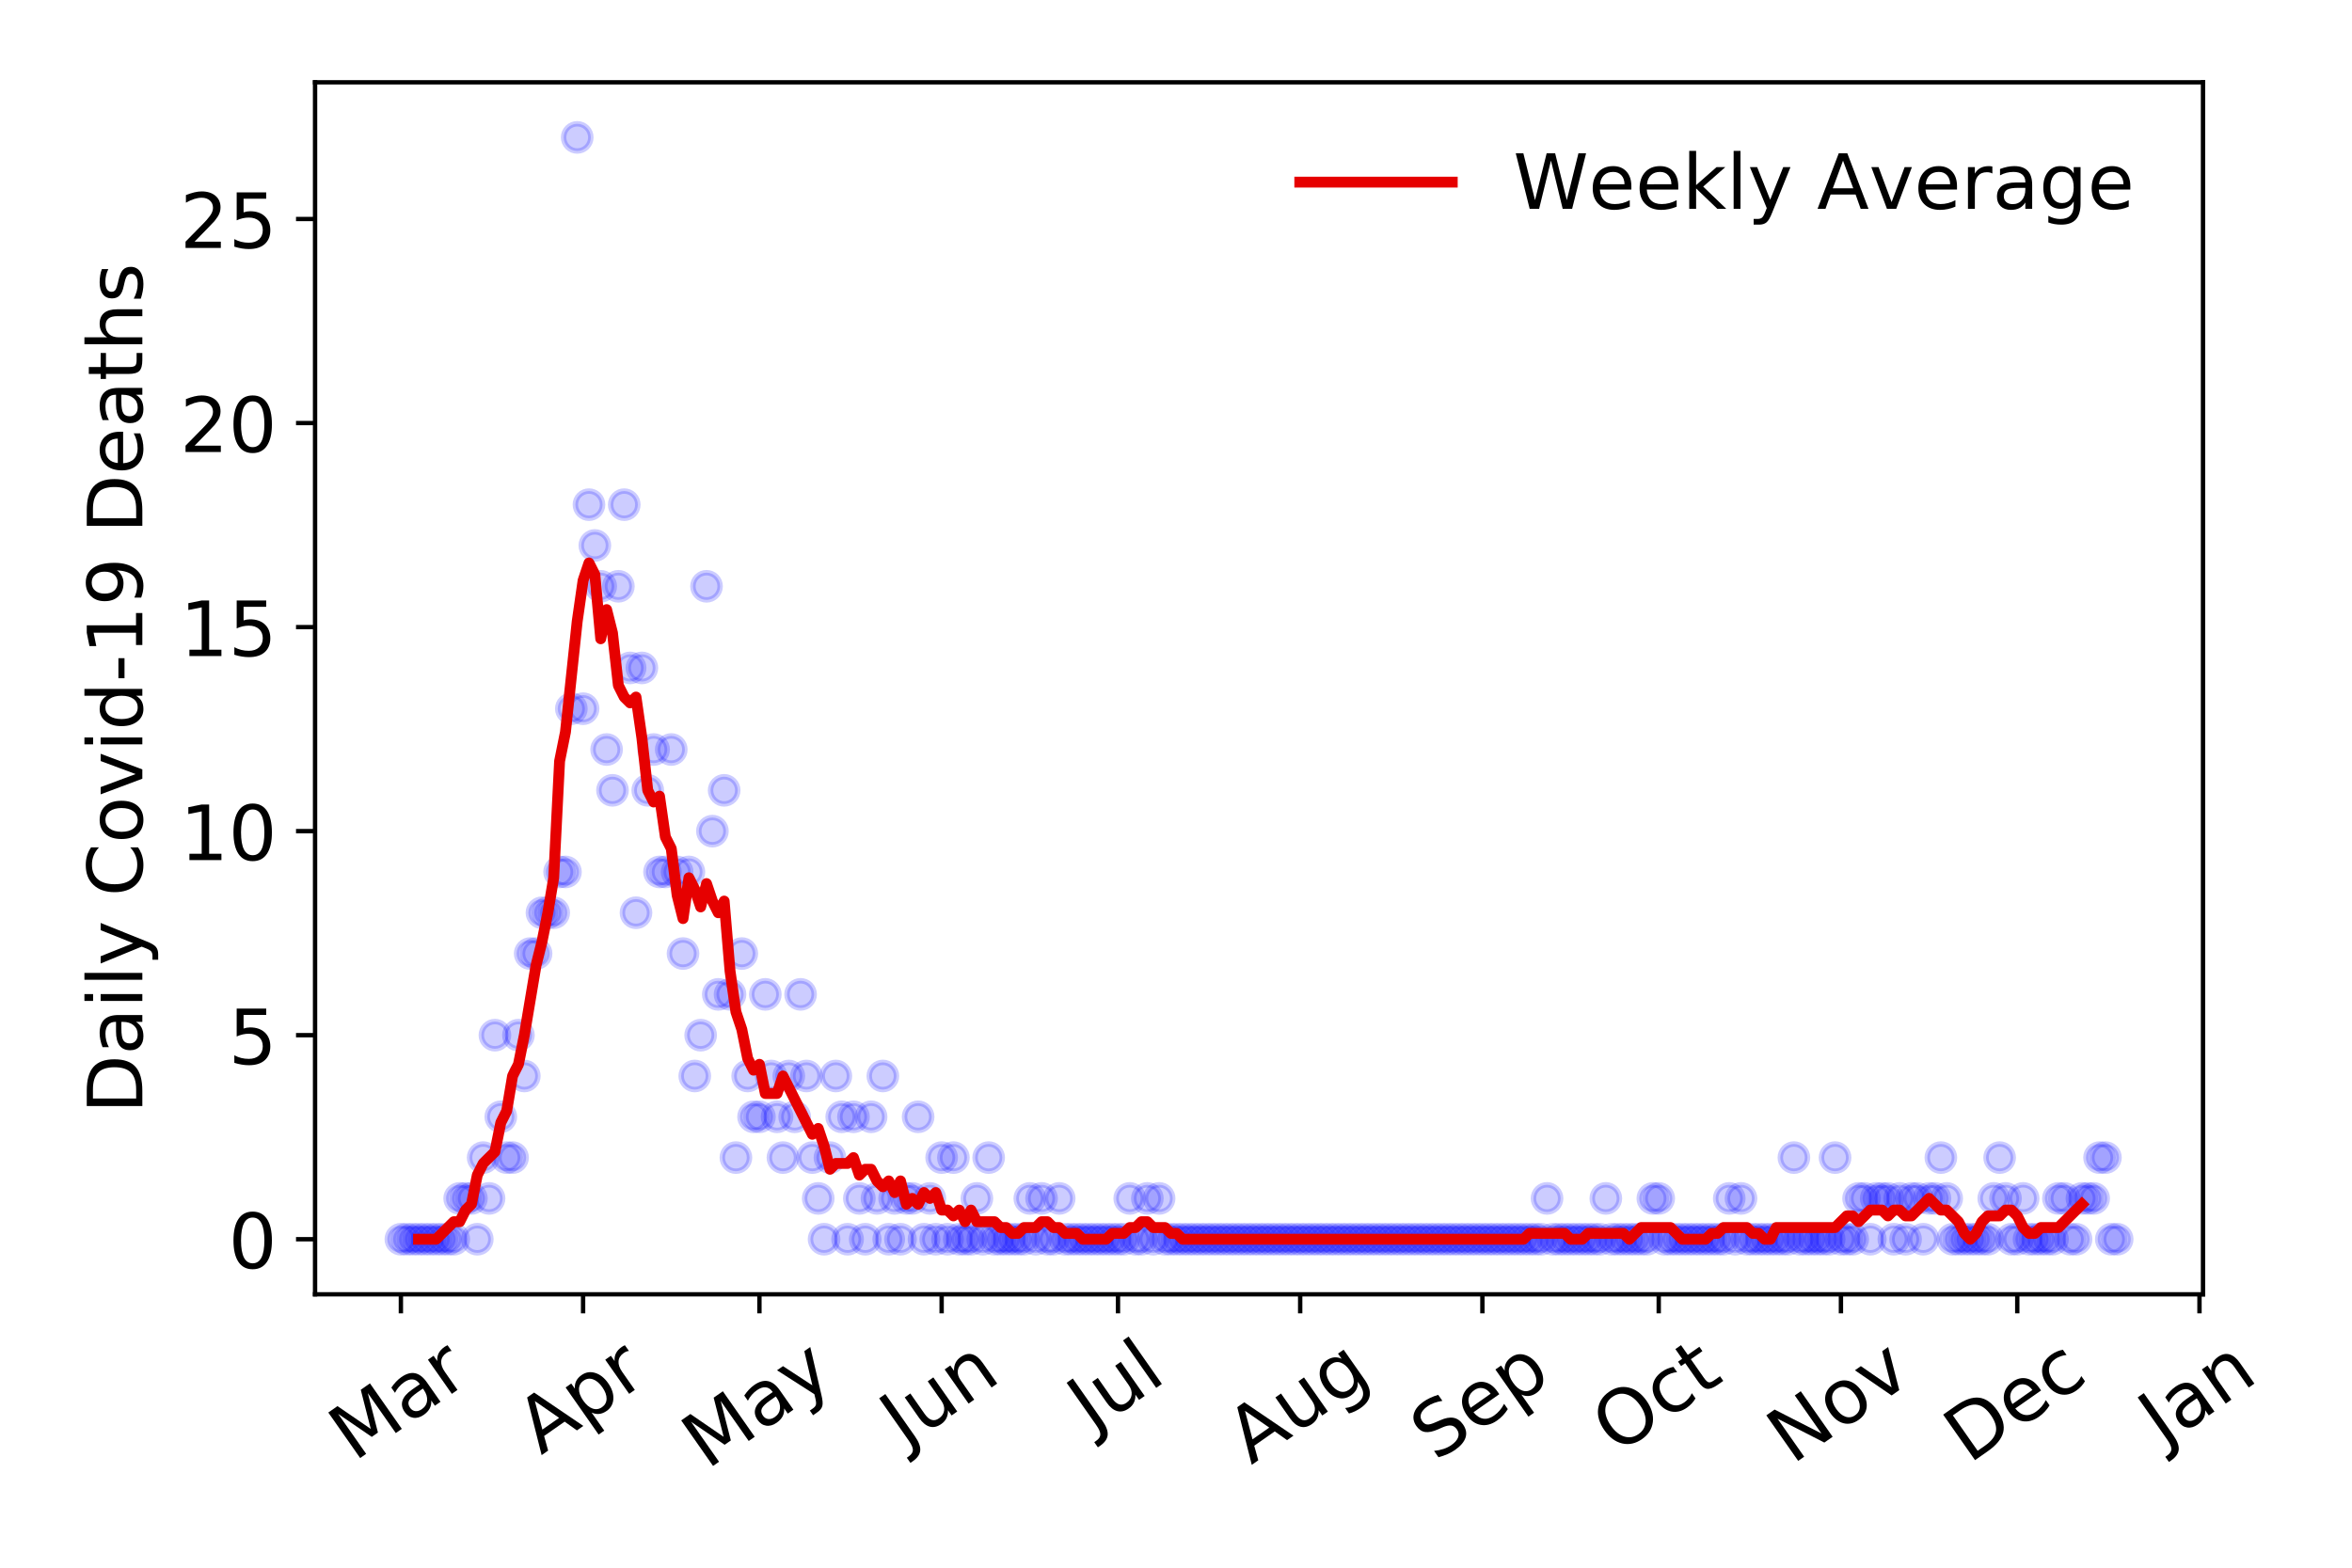 <?xml version="1.0" encoding="utf-8" standalone="no"?>
<!DOCTYPE svg PUBLIC "-//W3C//DTD SVG 1.1//EN"
  "http://www.w3.org/Graphics/SVG/1.1/DTD/svg11.dtd">
<!-- Created with matplotlib (https://matplotlib.org/) -->
<svg height="288pt" version="1.1" viewBox="0 0 432 288" width="432pt" xmlns="http://www.w3.org/2000/svg" xmlns:xlink="http://www.w3.org/1999/xlink">
 <defs>
  <style type="text/css">
*{stroke-linecap:butt;stroke-linejoin:round;}
  </style>
 </defs>
 <g id="figure_1">
  <g id="patch_1">
   <path d="M 0 288 
L 432 288 
L 432 0 
L 0 0 
z
" style="fill:#ffffff;"/>
  </g>
  <g id="axes_1">
   <g id="patch_2">
    <path d="M 57.87 237.778 
L 404.633 237.778 
L 404.633 15.12 
L 57.87 15.12 
z
" style="fill:#ffffff;"/>
   </g>
   <g id="matplotlib.axis_1">
    <g id="xtick_1">
     <g id="line2d_1">
      <defs>
       <path d="M 0 0 
L 0 3.5 
" id="m40ca235744" style="stroke:#000000;stroke-width:0.8;"/>
      </defs>
      <g>
       <use style="stroke:#000000;stroke-width:0.8;" x="73.632" xlink:href="#m40ca235744" y="237.778"/>
      </g>
     </g>
     <g id="text_1">
      <!-- Mar -->
      <defs>
       <path d="M 9.812 72.906 
L 24.516 72.906 
L 43.109 23.297 
L 61.812 72.906 
L 76.516 72.906 
L 76.516 0 
L 66.891 0 
L 66.891 64.016 
L 48.094 14.016 
L 38.188 14.016 
L 19.391 64.016 
L 19.391 0 
L 9.812 0 
z
" id="DejaVuSans-77"/>
       <path d="M 34.281 27.484 
Q 23.391 27.484 19.188 25 
Q 14.984 22.516 14.984 16.5 
Q 14.984 11.719 18.141 8.906 
Q 21.297 6.109 26.703 6.109 
Q 34.188 6.109 38.703 11.406 
Q 43.219 16.703 43.219 25.484 
L 43.219 27.484 
z
M 52.203 31.203 
L 52.203 0 
L 43.219 0 
L 43.219 8.297 
Q 40.141 3.328 35.547 0.953 
Q 30.953 -1.422 24.312 -1.422 
Q 15.922 -1.422 10.953 3.297 
Q 6 8.016 6 15.922 
Q 6 25.141 12.172 29.828 
Q 18.359 34.516 30.609 34.516 
L 43.219 34.516 
L 43.219 35.406 
Q 43.219 41.609 39.141 45 
Q 35.062 48.391 27.688 48.391 
Q 23 48.391 18.547 47.266 
Q 14.109 46.141 10.016 43.891 
L 10.016 52.203 
Q 14.938 54.109 19.578 55.047 
Q 24.219 56 28.609 56 
Q 40.484 56 46.344 49.844 
Q 52.203 43.703 52.203 31.203 
z
" id="DejaVuSans-97"/>
       <path d="M 41.109 46.297 
Q 39.594 47.172 37.812 47.578 
Q 36.031 48 33.891 48 
Q 26.266 48 22.188 43.047 
Q 18.109 38.094 18.109 28.812 
L 18.109 0 
L 9.078 0 
L 9.078 54.688 
L 18.109 54.688 
L 18.109 46.188 
Q 20.953 51.172 25.484 53.578 
Q 30.031 56 36.531 56 
Q 37.453 56 38.578 55.875 
Q 39.703 55.766 41.062 55.516 
z
" id="DejaVuSans-114"/>
      </defs>
      <g transform="translate(65.029 268.643)rotate(-35)scale(0.14 -0.14)">
       <use xlink:href="#DejaVuSans-77"/>
       <use x="86.279" xlink:href="#DejaVuSans-97"/>
       <use x="147.559" xlink:href="#DejaVuSans-114"/>
      </g>
     </g>
    </g>
    <g id="xtick_2">
     <g id="line2d_2">
      <g>
       <use style="stroke:#000000;stroke-width:0.8;" x="107.099" xlink:href="#m40ca235744" y="237.778"/>
      </g>
     </g>
     <g id="text_2">
      <!-- Apr -->
      <defs>
       <path d="M 34.188 63.188 
L 20.797 26.906 
L 47.609 26.906 
z
M 28.609 72.906 
L 39.797 72.906 
L 67.578 0 
L 57.328 0 
L 50.688 18.703 
L 17.828 18.703 
L 11.188 0 
L 0.781 0 
z
" id="DejaVuSans-65"/>
       <path d="M 18.109 8.203 
L 18.109 -20.797 
L 9.078 -20.797 
L 9.078 54.688 
L 18.109 54.688 
L 18.109 46.391 
Q 20.953 51.266 25.266 53.625 
Q 29.594 56 35.594 56 
Q 45.562 56 51.781 48.094 
Q 58.016 40.188 58.016 27.297 
Q 58.016 14.406 51.781 6.484 
Q 45.562 -1.422 35.594 -1.422 
Q 29.594 -1.422 25.266 0.953 
Q 20.953 3.328 18.109 8.203 
z
M 48.688 27.297 
Q 48.688 37.203 44.609 42.844 
Q 40.531 48.484 33.406 48.484 
Q 26.266 48.484 22.188 42.844 
Q 18.109 37.203 18.109 27.297 
Q 18.109 17.391 22.188 11.75 
Q 26.266 6.109 33.406 6.109 
Q 40.531 6.109 44.609 11.75 
Q 48.688 17.391 48.688 27.297 
z
" id="DejaVuSans-112"/>
      </defs>
      <g transform="translate(99.395 267.384)rotate(-35)scale(0.14 -0.14)">
       <use xlink:href="#DejaVuSans-65"/>
       <use x="68.408" xlink:href="#DejaVuSans-112"/>
       <use x="131.885" xlink:href="#DejaVuSans-114"/>
      </g>
     </g>
    </g>
    <g id="xtick_3">
     <g id="line2d_3">
      <g>
       <use style="stroke:#000000;stroke-width:0.8;" x="139.487" xlink:href="#m40ca235744" y="237.778"/>
      </g>
     </g>
     <g id="text_3">
      <!-- May -->
      <defs>
       <path d="M 32.172 -5.078 
Q 28.375 -14.844 24.75 -17.812 
Q 21.141 -20.797 15.094 -20.797 
L 7.906 -20.797 
L 7.906 -13.281 
L 13.188 -13.281 
Q 16.891 -13.281 18.938 -11.516 
Q 21 -9.766 23.484 -3.219 
L 25.094 0.875 
L 2.984 54.688 
L 12.5 54.688 
L 29.594 11.922 
L 46.688 54.688 
L 56.203 54.688 
z
" id="DejaVuSans-121"/>
      </defs>
      <g transform="translate(129.847 270.094)rotate(-35)scale(0.14 -0.14)">
       <use xlink:href="#DejaVuSans-77"/>
       <use x="86.279" xlink:href="#DejaVuSans-97"/>
       <use x="147.559" xlink:href="#DejaVuSans-121"/>
      </g>
     </g>
    </g>
    <g id="xtick_4">
     <g id="line2d_4">
      <g>
       <use style="stroke:#000000;stroke-width:0.8;" x="172.954" xlink:href="#m40ca235744" y="237.778"/>
      </g>
     </g>
     <g id="text_4">
      <!-- Jun -->
      <defs>
       <path d="M 9.812 72.906 
L 19.672 72.906 
L 19.672 5.078 
Q 19.672 -8.109 14.672 -14.062 
Q 9.672 -20.016 -1.422 -20.016 
L -5.172 -20.016 
L -5.172 -11.719 
L -2.094 -11.719 
Q 4.438 -11.719 7.125 -8.047 
Q 9.812 -4.391 9.812 5.078 
z
" id="DejaVuSans-74"/>
       <path d="M 8.5 21.578 
L 8.5 54.688 
L 17.484 54.688 
L 17.484 21.922 
Q 17.484 14.156 20.5 10.266 
Q 23.531 6.391 29.594 6.391 
Q 36.859 6.391 41.078 11.031 
Q 45.312 15.672 45.312 23.688 
L 45.312 54.688 
L 54.297 54.688 
L 54.297 0 
L 45.312 0 
L 45.312 8.406 
Q 42.047 3.422 37.719 1 
Q 33.406 -1.422 27.688 -1.422 
Q 18.266 -1.422 13.375 4.438 
Q 8.5 10.297 8.5 21.578 
z
M 31.109 56 
z
" id="DejaVuSans-117"/>
       <path d="M 54.891 33.016 
L 54.891 0 
L 45.906 0 
L 45.906 32.719 
Q 45.906 40.484 42.875 44.328 
Q 39.844 48.188 33.797 48.188 
Q 26.516 48.188 22.312 43.547 
Q 18.109 38.922 18.109 30.906 
L 18.109 0 
L 9.078 0 
L 9.078 54.688 
L 18.109 54.688 
L 18.109 46.188 
Q 21.344 51.125 25.703 53.562 
Q 30.078 56 35.797 56 
Q 45.219 56 50.047 50.172 
Q 54.891 44.344 54.891 33.016 
z
" id="DejaVuSans-110"/>
      </defs>
      <g transform="translate(166.21 266.039)rotate(-35)scale(0.14 -0.14)">
       <use xlink:href="#DejaVuSans-74"/>
       <use x="29.492" xlink:href="#DejaVuSans-117"/>
       <use x="92.871" xlink:href="#DejaVuSans-110"/>
      </g>
     </g>
    </g>
    <g id="xtick_5">
     <g id="line2d_5">
      <g>
       <use style="stroke:#000000;stroke-width:0.8;" x="205.342" xlink:href="#m40ca235744" y="237.778"/>
      </g>
     </g>
     <g id="text_5">
      <!-- Jul -->
      <defs>
       <path d="M 9.422 75.984 
L 18.406 75.984 
L 18.406 0 
L 9.422 0 
z
" id="DejaVuSans-108"/>
      </defs>
      <g transform="translate(200.639 263.181)rotate(-35)scale(0.14 -0.14)">
       <use xlink:href="#DejaVuSans-74"/>
       <use x="29.492" xlink:href="#DejaVuSans-117"/>
       <use x="92.871" xlink:href="#DejaVuSans-108"/>
      </g>
     </g>
    </g>
    <g id="xtick_6">
     <g id="line2d_6">
      <g>
       <use style="stroke:#000000;stroke-width:0.8;" x="238.809" xlink:href="#m40ca235744" y="237.778"/>
      </g>
     </g>
     <g id="text_6">
      <!-- Aug -->
      <defs>
       <path d="M 45.406 27.984 
Q 45.406 37.75 41.375 43.109 
Q 37.359 48.484 30.078 48.484 
Q 22.859 48.484 18.828 43.109 
Q 14.797 37.75 14.797 27.984 
Q 14.797 18.266 18.828 12.891 
Q 22.859 7.516 30.078 7.516 
Q 37.359 7.516 41.375 12.891 
Q 45.406 18.266 45.406 27.984 
z
M 54.391 6.781 
Q 54.391 -7.172 48.188 -13.984 
Q 42 -20.797 29.203 -20.797 
Q 24.469 -20.797 20.266 -20.094 
Q 16.062 -19.391 12.109 -17.922 
L 12.109 -9.188 
Q 16.062 -11.328 19.922 -12.344 
Q 23.781 -13.375 27.781 -13.375 
Q 36.625 -13.375 41.016 -8.766 
Q 45.406 -4.156 45.406 5.172 
L 45.406 9.625 
Q 42.625 4.781 38.281 2.391 
Q 33.938 0 27.875 0 
Q 17.828 0 11.672 7.656 
Q 5.516 15.328 5.516 27.984 
Q 5.516 40.672 11.672 48.328 
Q 17.828 56 27.875 56 
Q 33.938 56 38.281 53.609 
Q 42.625 51.219 45.406 46.391 
L 45.406 54.688 
L 54.391 54.688 
z
" id="DejaVuSans-103"/>
      </defs>
      <g transform="translate(229.828 269.172)rotate(-35)scale(0.14 -0.14)">
       <use xlink:href="#DejaVuSans-65"/>
       <use x="68.408" xlink:href="#DejaVuSans-117"/>
       <use x="131.787" xlink:href="#DejaVuSans-103"/>
      </g>
     </g>
    </g>
    <g id="xtick_7">
     <g id="line2d_7">
      <g>
       <use style="stroke:#000000;stroke-width:0.8;" x="272.276" xlink:href="#m40ca235744" y="237.778"/>
      </g>
     </g>
     <g id="text_7">
      <!-- Sep -->
      <defs>
       <path d="M 53.516 70.516 
L 53.516 60.891 
Q 47.906 63.578 42.922 64.891 
Q 37.938 66.219 33.297 66.219 
Q 25.25 66.219 20.875 63.094 
Q 16.5 59.969 16.5 54.203 
Q 16.5 49.359 19.406 46.891 
Q 22.312 44.438 30.422 42.922 
L 36.375 41.703 
Q 47.406 39.594 52.656 34.297 
Q 57.906 29 57.906 20.125 
Q 57.906 9.516 50.797 4.047 
Q 43.703 -1.422 29.984 -1.422 
Q 24.812 -1.422 18.969 -0.25 
Q 13.141 0.922 6.891 3.219 
L 6.891 13.375 
Q 12.891 10.016 18.656 8.297 
Q 24.422 6.594 29.984 6.594 
Q 38.422 6.594 43.016 9.906 
Q 47.609 13.234 47.609 19.391 
Q 47.609 24.75 44.312 27.781 
Q 41.016 30.812 33.5 32.328 
L 27.484 33.5 
Q 16.453 35.688 11.516 40.375 
Q 6.594 45.062 6.594 53.422 
Q 6.594 63.094 13.406 68.656 
Q 20.219 74.219 32.172 74.219 
Q 37.312 74.219 42.625 73.281 
Q 47.953 72.359 53.516 70.516 
z
" id="DejaVuSans-83"/>
       <path d="M 56.203 29.594 
L 56.203 25.203 
L 14.891 25.203 
Q 15.484 15.922 20.484 11.062 
Q 25.484 6.203 34.422 6.203 
Q 39.594 6.203 44.453 7.469 
Q 49.312 8.734 54.109 11.281 
L 54.109 2.781 
Q 49.266 0.734 44.188 -0.344 
Q 39.109 -1.422 33.891 -1.422 
Q 20.797 -1.422 13.156 6.188 
Q 5.516 13.812 5.516 26.812 
Q 5.516 40.234 12.766 48.109 
Q 20.016 56 32.328 56 
Q 43.359 56 49.781 48.891 
Q 56.203 41.797 56.203 29.594 
z
M 47.219 32.234 
Q 47.125 39.594 43.094 43.984 
Q 39.062 48.391 32.422 48.391 
Q 24.906 48.391 20.391 44.141 
Q 15.875 39.891 15.188 32.172 
z
" id="DejaVuSans-101"/>
      </defs>
      <g transform="translate(263.683 268.629)rotate(-35)scale(0.14 -0.14)">
       <use xlink:href="#DejaVuSans-83"/>
       <use x="63.477" xlink:href="#DejaVuSans-101"/>
       <use x="125" xlink:href="#DejaVuSans-112"/>
      </g>
     </g>
    </g>
    <g id="xtick_8">
     <g id="line2d_8">
      <g>
       <use style="stroke:#000000;stroke-width:0.8;" x="304.664" xlink:href="#m40ca235744" y="237.778"/>
      </g>
     </g>
     <g id="text_8">
      <!-- Oct -->
      <defs>
       <path d="M 39.406 66.219 
Q 28.656 66.219 22.328 58.203 
Q 16.016 50.203 16.016 36.375 
Q 16.016 22.609 22.328 14.594 
Q 28.656 6.594 39.406 6.594 
Q 50.141 6.594 56.422 14.594 
Q 62.703 22.609 62.703 36.375 
Q 62.703 50.203 56.422 58.203 
Q 50.141 66.219 39.406 66.219 
z
M 39.406 74.219 
Q 54.734 74.219 63.906 63.938 
Q 73.094 53.656 73.094 36.375 
Q 73.094 19.141 63.906 8.859 
Q 54.734 -1.422 39.406 -1.422 
Q 24.031 -1.422 14.812 8.828 
Q 5.609 19.094 5.609 36.375 
Q 5.609 53.656 14.812 63.938 
Q 24.031 74.219 39.406 74.219 
z
" id="DejaVuSans-79"/>
       <path d="M 48.781 52.594 
L 48.781 44.188 
Q 44.969 46.297 41.141 47.344 
Q 37.312 48.391 33.406 48.391 
Q 24.656 48.391 19.812 42.844 
Q 14.984 37.312 14.984 27.297 
Q 14.984 17.281 19.812 11.734 
Q 24.656 6.203 33.406 6.203 
Q 37.312 6.203 41.141 7.25 
Q 44.969 8.297 48.781 10.406 
L 48.781 2.094 
Q 45.016 0.344 40.984 -0.531 
Q 36.969 -1.422 32.422 -1.422 
Q 20.062 -1.422 12.781 6.344 
Q 5.516 14.109 5.516 27.297 
Q 5.516 40.672 12.859 48.328 
Q 20.219 56 33.016 56 
Q 37.156 56 41.109 55.141 
Q 45.062 54.297 48.781 52.594 
z
" id="DejaVuSans-99"/>
       <path d="M 18.312 70.219 
L 18.312 54.688 
L 36.812 54.688 
L 36.812 47.703 
L 18.312 47.703 
L 18.312 18.016 
Q 18.312 11.328 20.141 9.422 
Q 21.969 7.516 27.594 7.516 
L 36.812 7.516 
L 36.812 0 
L 27.594 0 
Q 17.188 0 13.234 3.875 
Q 9.281 7.766 9.281 18.016 
L 9.281 47.703 
L 2.688 47.703 
L 2.688 54.688 
L 9.281 54.688 
L 9.281 70.219 
z
" id="DejaVuSans-116"/>
      </defs>
      <g transform="translate(296.965 267.377)rotate(-35)scale(0.14 -0.14)">
       <use xlink:href="#DejaVuSans-79"/>
       <use x="78.711" xlink:href="#DejaVuSans-99"/>
       <use x="133.691" xlink:href="#DejaVuSans-116"/>
      </g>
     </g>
    </g>
    <g id="xtick_9">
     <g id="line2d_9">
      <g>
       <use style="stroke:#000000;stroke-width:0.8;" x="338.131" xlink:href="#m40ca235744" y="237.778"/>
      </g>
     </g>
     <g id="text_9">
      <!-- Nov -->
      <defs>
       <path d="M 9.812 72.906 
L 23.094 72.906 
L 55.422 11.922 
L 55.422 72.906 
L 64.984 72.906 
L 64.984 0 
L 51.703 0 
L 19.391 60.984 
L 19.391 0 
L 9.812 0 
z
" id="DejaVuSans-78"/>
       <path d="M 30.609 48.391 
Q 23.391 48.391 19.188 42.75 
Q 14.984 37.109 14.984 27.297 
Q 14.984 17.484 19.156 11.844 
Q 23.344 6.203 30.609 6.203 
Q 37.797 6.203 41.984 11.859 
Q 46.188 17.531 46.188 27.297 
Q 46.188 37.016 41.984 42.703 
Q 37.797 48.391 30.609 48.391 
z
M 30.609 56 
Q 42.328 56 49.016 48.375 
Q 55.719 40.766 55.719 27.297 
Q 55.719 13.875 49.016 6.219 
Q 42.328 -1.422 30.609 -1.422 
Q 18.844 -1.422 12.172 6.219 
Q 5.516 13.875 5.516 27.297 
Q 5.516 40.766 12.172 48.375 
Q 18.844 56 30.609 56 
z
" id="DejaVuSans-111"/>
       <path d="M 2.984 54.688 
L 12.5 54.688 
L 29.594 8.797 
L 46.688 54.688 
L 56.203 54.688 
L 35.688 0 
L 23.484 0 
z
" id="DejaVuSans-118"/>
      </defs>
      <g transform="translate(329.154 269.166)rotate(-35)scale(0.14 -0.14)">
       <use xlink:href="#DejaVuSans-78"/>
       <use x="74.805" xlink:href="#DejaVuSans-111"/>
       <use x="135.986" xlink:href="#DejaVuSans-118"/>
      </g>
     </g>
    </g>
    <g id="xtick_10">
     <g id="line2d_10">
      <g>
       <use style="stroke:#000000;stroke-width:0.8;" x="370.518" xlink:href="#m40ca235744" y="237.778"/>
      </g>
     </g>
     <g id="text_10">
      <!-- Dec -->
      <defs>
       <path d="M 19.672 64.797 
L 19.672 8.109 
L 31.594 8.109 
Q 46.688 8.109 53.688 14.938 
Q 60.688 21.781 60.688 36.531 
Q 60.688 51.172 53.688 57.984 
Q 46.688 64.797 31.594 64.797 
z
M 9.812 72.906 
L 30.078 72.906 
Q 51.266 72.906 61.172 64.094 
Q 71.094 55.281 71.094 36.531 
Q 71.094 17.672 61.125 8.828 
Q 51.172 0 30.078 0 
L 9.812 0 
z
" id="DejaVuSans-68"/>
      </defs>
      <g transform="translate(361.638 269.032)rotate(-35)scale(0.14 -0.14)">
       <use xlink:href="#DejaVuSans-68"/>
       <use x="77.002" xlink:href="#DejaVuSans-101"/>
       <use x="138.525" xlink:href="#DejaVuSans-99"/>
      </g>
     </g>
    </g>
    <g id="xtick_11">
     <g id="line2d_11">
      <g>
       <use style="stroke:#000000;stroke-width:0.8;" x="403.986" xlink:href="#m40ca235744" y="237.778"/>
      </g>
     </g>
     <g id="text_11">
      <!-- Jan -->
      <g transform="translate(397.362 265.871)rotate(-35)scale(0.14 -0.14)">
       <use xlink:href="#DejaVuSans-74"/>
       <use x="29.492" xlink:href="#DejaVuSans-97"/>
       <use x="90.771" xlink:href="#DejaVuSans-110"/>
      </g>
     </g>
    </g>
   </g>
   <g id="matplotlib.axis_2">
    <g id="ytick_1">
     <g id="line2d_12">
      <defs>
       <path d="M 0 0 
L -3.5 0 
" id="m48abaa6207" style="stroke:#000000;stroke-width:0.8;"/>
      </defs>
      <g>
       <use style="stroke:#000000;stroke-width:0.8;" x="57.87" xlink:href="#m48abaa6207" y="227.657"/>
      </g>
     </g>
     <g id="text_12">
      <!-- 0 -->
      <defs>
       <path d="M 31.781 66.406 
Q 24.172 66.406 20.328 58.906 
Q 16.5 51.422 16.5 36.375 
Q 16.5 21.391 20.328 13.891 
Q 24.172 6.391 31.781 6.391 
Q 39.453 6.391 43.281 13.891 
Q 47.125 21.391 47.125 36.375 
Q 47.125 51.422 43.281 58.906 
Q 39.453 66.406 31.781 66.406 
z
M 31.781 74.219 
Q 44.047 74.219 50.516 64.516 
Q 56.984 54.828 56.984 36.375 
Q 56.984 17.969 50.516 8.266 
Q 44.047 -1.422 31.781 -1.422 
Q 19.531 -1.422 13.062 8.266 
Q 6.594 17.969 6.594 36.375 
Q 6.594 54.828 13.062 64.516 
Q 19.531 74.219 31.781 74.219 
z
" id="DejaVuSans-48"/>
      </defs>
      <g transform="translate(41.962 232.976)scale(0.14 -0.14)">
       <use xlink:href="#DejaVuSans-48"/>
      </g>
     </g>
    </g>
    <g id="ytick_2">
     <g id="line2d_13">
      <g>
       <use style="stroke:#000000;stroke-width:0.8;" x="57.87" xlink:href="#m48abaa6207" y="190.173"/>
      </g>
     </g>
     <g id="text_13">
      <!-- 5 -->
      <defs>
       <path d="M 10.797 72.906 
L 49.516 72.906 
L 49.516 64.594 
L 19.828 64.594 
L 19.828 46.734 
Q 21.969 47.469 24.109 47.828 
Q 26.266 48.188 28.422 48.188 
Q 40.625 48.188 47.75 41.5 
Q 54.891 34.812 54.891 23.391 
Q 54.891 11.625 47.562 5.094 
Q 40.234 -1.422 26.906 -1.422 
Q 22.312 -1.422 17.547 -0.641 
Q 12.797 0.141 7.719 1.703 
L 7.719 11.625 
Q 12.109 9.234 16.797 8.062 
Q 21.484 6.891 26.703 6.891 
Q 35.156 6.891 40.078 11.328 
Q 45.016 15.766 45.016 23.391 
Q 45.016 31 40.078 35.438 
Q 35.156 39.891 26.703 39.891 
Q 22.75 39.891 18.812 39.016 
Q 14.891 38.141 10.797 36.281 
z
" id="DejaVuSans-53"/>
      </defs>
      <g transform="translate(41.962 195.492)scale(0.14 -0.14)">
       <use xlink:href="#DejaVuSans-53"/>
      </g>
     </g>
    </g>
    <g id="ytick_3">
     <g id="line2d_14">
      <g>
       <use style="stroke:#000000;stroke-width:0.8;" x="57.87" xlink:href="#m48abaa6207" y="152.688"/>
      </g>
     </g>
     <g id="text_14">
      <!-- 10 -->
      <defs>
       <path d="M 12.406 8.297 
L 28.516 8.297 
L 28.516 63.922 
L 10.984 60.406 
L 10.984 69.391 
L 28.422 72.906 
L 38.281 72.906 
L 38.281 8.297 
L 54.391 8.297 
L 54.391 0 
L 12.406 0 
z
" id="DejaVuSans-49"/>
      </defs>
      <g transform="translate(33.055 158.007)scale(0.14 -0.14)">
       <use xlink:href="#DejaVuSans-49"/>
       <use x="63.623" xlink:href="#DejaVuSans-48"/>
      </g>
     </g>
    </g>
    <g id="ytick_4">
     <g id="line2d_15">
      <g>
       <use style="stroke:#000000;stroke-width:0.8;" x="57.87" xlink:href="#m48abaa6207" y="115.204"/>
      </g>
     </g>
     <g id="text_15">
      <!-- 15 -->
      <g transform="translate(33.055 120.523)scale(0.14 -0.14)">
       <use xlink:href="#DejaVuSans-49"/>
       <use x="63.623" xlink:href="#DejaVuSans-53"/>
      </g>
     </g>
    </g>
    <g id="ytick_5">
     <g id="line2d_16">
      <g>
       <use style="stroke:#000000;stroke-width:0.8;" x="57.87" xlink:href="#m48abaa6207" y="77.719"/>
      </g>
     </g>
     <g id="text_16">
      <!-- 20 -->
      <defs>
       <path d="M 19.188 8.297 
L 53.609 8.297 
L 53.609 0 
L 7.328 0 
L 7.328 8.297 
Q 12.938 14.109 22.625 23.891 
Q 32.328 33.688 34.812 36.531 
Q 39.547 41.844 41.422 45.531 
Q 43.312 49.219 43.312 52.781 
Q 43.312 58.594 39.234 62.25 
Q 35.156 65.922 28.609 65.922 
Q 23.969 65.922 18.812 64.312 
Q 13.672 62.703 7.812 59.422 
L 7.812 69.391 
Q 13.766 71.781 18.938 73 
Q 24.125 74.219 28.422 74.219 
Q 39.75 74.219 46.484 68.547 
Q 53.219 62.891 53.219 53.422 
Q 53.219 48.922 51.531 44.891 
Q 49.859 40.875 45.406 35.406 
Q 44.188 33.984 37.641 27.219 
Q 31.109 20.453 19.188 8.297 
z
" id="DejaVuSans-50"/>
      </defs>
      <g transform="translate(33.055 83.038)scale(0.14 -0.14)">
       <use xlink:href="#DejaVuSans-50"/>
       <use x="63.623" xlink:href="#DejaVuSans-48"/>
      </g>
     </g>
    </g>
    <g id="ytick_6">
     <g id="line2d_17">
      <g>
       <use style="stroke:#000000;stroke-width:0.8;" x="57.87" xlink:href="#m48abaa6207" y="40.235"/>
      </g>
     </g>
     <g id="text_17">
      <!-- 25 -->
      <g transform="translate(33.055 45.554)scale(0.14 -0.14)">
       <use xlink:href="#DejaVuSans-50"/>
       <use x="63.623" xlink:href="#DejaVuSans-53"/>
      </g>
     </g>
    </g>
    <g id="text_18">
     <!-- Daily Covid-19 Deaths -->
     <defs>
      <path d="M 9.422 54.688 
L 18.406 54.688 
L 18.406 0 
L 9.422 0 
z
M 9.422 75.984 
L 18.406 75.984 
L 18.406 64.594 
L 9.422 64.594 
z
" id="DejaVuSans-105"/>
      <path id="DejaVuSans-32"/>
      <path d="M 64.406 67.281 
L 64.406 56.891 
Q 59.422 61.531 53.781 63.812 
Q 48.141 66.109 41.797 66.109 
Q 29.297 66.109 22.656 58.469 
Q 16.016 50.828 16.016 36.375 
Q 16.016 21.969 22.656 14.328 
Q 29.297 6.688 41.797 6.688 
Q 48.141 6.688 53.781 8.984 
Q 59.422 11.281 64.406 15.922 
L 64.406 5.609 
Q 59.234 2.094 53.438 0.328 
Q 47.656 -1.422 41.219 -1.422 
Q 24.656 -1.422 15.125 8.703 
Q 5.609 18.844 5.609 36.375 
Q 5.609 53.953 15.125 64.078 
Q 24.656 74.219 41.219 74.219 
Q 47.75 74.219 53.531 72.484 
Q 59.328 70.75 64.406 67.281 
z
" id="DejaVuSans-67"/>
      <path d="M 45.406 46.391 
L 45.406 75.984 
L 54.391 75.984 
L 54.391 0 
L 45.406 0 
L 45.406 8.203 
Q 42.578 3.328 38.25 0.953 
Q 33.938 -1.422 27.875 -1.422 
Q 17.969 -1.422 11.734 6.484 
Q 5.516 14.406 5.516 27.297 
Q 5.516 40.188 11.734 48.094 
Q 17.969 56 27.875 56 
Q 33.938 56 38.25 53.625 
Q 42.578 51.266 45.406 46.391 
z
M 14.797 27.297 
Q 14.797 17.391 18.875 11.75 
Q 22.953 6.109 30.078 6.109 
Q 37.203 6.109 41.297 11.75 
Q 45.406 17.391 45.406 27.297 
Q 45.406 37.203 41.297 42.844 
Q 37.203 48.484 30.078 48.484 
Q 22.953 48.484 18.875 42.844 
Q 14.797 37.203 14.797 27.297 
z
" id="DejaVuSans-100"/>
      <path d="M 4.891 31.391 
L 31.203 31.391 
L 31.203 23.391 
L 4.891 23.391 
z
" id="DejaVuSans-45"/>
      <path d="M 10.984 1.516 
L 10.984 10.5 
Q 14.703 8.734 18.5 7.812 
Q 22.312 6.891 25.984 6.891 
Q 35.75 6.891 40.891 13.453 
Q 46.047 20.016 46.781 33.406 
Q 43.953 29.203 39.594 26.953 
Q 35.25 24.703 29.984 24.703 
Q 19.047 24.703 12.672 31.312 
Q 6.297 37.938 6.297 49.422 
Q 6.297 60.641 12.938 67.422 
Q 19.578 74.219 30.609 74.219 
Q 43.266 74.219 49.922 64.516 
Q 56.594 54.828 56.594 36.375 
Q 56.594 19.141 48.406 8.859 
Q 40.234 -1.422 26.422 -1.422 
Q 22.703 -1.422 18.891 -0.688 
Q 15.094 0.047 10.984 1.516 
z
M 30.609 32.422 
Q 37.25 32.422 41.125 36.953 
Q 45.016 41.5 45.016 49.422 
Q 45.016 57.281 41.125 61.844 
Q 37.25 66.406 30.609 66.406 
Q 23.969 66.406 20.094 61.844 
Q 16.219 57.281 16.219 49.422 
Q 16.219 41.5 20.094 36.953 
Q 23.969 32.422 30.609 32.422 
z
" id="DejaVuSans-57"/>
      <path d="M 54.891 33.016 
L 54.891 0 
L 45.906 0 
L 45.906 32.719 
Q 45.906 40.484 42.875 44.328 
Q 39.844 48.188 33.797 48.188 
Q 26.516 48.188 22.312 43.547 
Q 18.109 38.922 18.109 30.906 
L 18.109 0 
L 9.078 0 
L 9.078 75.984 
L 18.109 75.984 
L 18.109 46.188 
Q 21.344 51.125 25.703 53.562 
Q 30.078 56 35.797 56 
Q 45.219 56 50.047 50.172 
Q 54.891 44.344 54.891 33.016 
z
" id="DejaVuSans-104"/>
      <path d="M 44.281 53.078 
L 44.281 44.578 
Q 40.484 46.531 36.375 47.5 
Q 32.281 48.484 27.875 48.484 
Q 21.188 48.484 17.844 46.438 
Q 14.5 44.391 14.5 40.281 
Q 14.5 37.156 16.891 35.375 
Q 19.281 33.594 26.516 31.984 
L 29.594 31.297 
Q 39.156 29.25 43.188 25.516 
Q 47.219 21.781 47.219 15.094 
Q 47.219 7.469 41.188 3.016 
Q 35.156 -1.422 24.609 -1.422 
Q 20.219 -1.422 15.453 -0.562 
Q 10.688 0.297 5.422 2 
L 5.422 11.281 
Q 10.406 8.688 15.234 7.391 
Q 20.062 6.109 24.812 6.109 
Q 31.156 6.109 34.562 8.281 
Q 37.984 10.453 37.984 14.406 
Q 37.984 18.062 35.516 20.016 
Q 33.062 21.969 24.703 23.781 
L 21.578 24.516 
Q 13.234 26.266 9.516 29.906 
Q 5.812 33.547 5.812 39.891 
Q 5.812 47.609 11.281 51.797 
Q 16.75 56 26.812 56 
Q 31.781 56 36.172 55.266 
Q 40.578 54.547 44.281 53.078 
z
" id="DejaVuSans-115"/>
     </defs>
     <g transform="translate(26.143 204.56)rotate(-90)scale(0.14 -0.14)">
      <use xlink:href="#DejaVuSans-68"/>
      <use x="77.002" xlink:href="#DejaVuSans-97"/>
      <use x="138.281" xlink:href="#DejaVuSans-105"/>
      <use x="166.064" xlink:href="#DejaVuSans-108"/>
      <use x="193.848" xlink:href="#DejaVuSans-121"/>
      <use x="253.027" xlink:href="#DejaVuSans-32"/>
      <use x="284.814" xlink:href="#DejaVuSans-67"/>
      <use x="354.639" xlink:href="#DejaVuSans-111"/>
      <use x="415.82" xlink:href="#DejaVuSans-118"/>
      <use x="475" xlink:href="#DejaVuSans-105"/>
      <use x="502.783" xlink:href="#DejaVuSans-100"/>
      <use x="566.26" xlink:href="#DejaVuSans-45"/>
      <use x="602.344" xlink:href="#DejaVuSans-49"/>
      <use x="665.967" xlink:href="#DejaVuSans-57"/>
      <use x="729.59" xlink:href="#DejaVuSans-32"/>
      <use x="761.377" xlink:href="#DejaVuSans-68"/>
      <use x="838.379" xlink:href="#DejaVuSans-101"/>
      <use x="899.902" xlink:href="#DejaVuSans-97"/>
      <use x="961.182" xlink:href="#DejaVuSans-116"/>
      <use x="1000.391" xlink:href="#DejaVuSans-104"/>
      <use x="1063.77" xlink:href="#DejaVuSans-115"/>
     </g>
    </g>
   </g>
   <g id="line2d_18">
    <defs>
     <path d="M 0 2.5 
C 0.663 2.5 1.299 2.237 1.768 1.768 
C 2.237 1.299 2.5 0.663 2.5 0 
C 2.5 -0.663 2.237 -1.299 1.768 -1.768 
C 1.299 -2.237 0.663 -2.5 0 -2.5 
C -0.663 -2.5 -1.299 -2.237 -1.768 -1.768 
C -2.237 -1.299 -2.5 -0.663 -2.5 0 
C -2.5 0.663 -2.237 1.299 -1.768 1.768 
C -1.299 2.237 -0.663 2.5 0 2.5 
z
" id="m80bdd4751f" style="stroke:#0000ff;stroke-opacity:0.2;"/>
    </defs>
    <g clip-path="url(#p8d5a83758c)">
     <use style="fill:#0000ff;fill-opacity:0.2;stroke:#0000ff;stroke-opacity:0.2;" x="73.632" xlink:href="#m80bdd4751f" y="227.657"/>
     <use style="fill:#0000ff;fill-opacity:0.2;stroke:#0000ff;stroke-opacity:0.2;" x="74.712" xlink:href="#m80bdd4751f" y="227.657"/>
     <use style="fill:#0000ff;fill-opacity:0.2;stroke:#0000ff;stroke-opacity:0.2;" x="75.791" xlink:href="#m80bdd4751f" y="227.657"/>
     <use style="fill:#0000ff;fill-opacity:0.2;stroke:#0000ff;stroke-opacity:0.2;" x="76.871" xlink:href="#m80bdd4751f" y="227.657"/>
     <use style="fill:#0000ff;fill-opacity:0.2;stroke:#0000ff;stroke-opacity:0.2;" x="77.95" xlink:href="#m80bdd4751f" y="227.657"/>
     <use style="fill:#0000ff;fill-opacity:0.2;stroke:#0000ff;stroke-opacity:0.2;" x="79.03" xlink:href="#m80bdd4751f" y="227.657"/>
     <use style="fill:#0000ff;fill-opacity:0.2;stroke:#0000ff;stroke-opacity:0.2;" x="80.109" xlink:href="#m80bdd4751f" y="227.657"/>
     <use style="fill:#0000ff;fill-opacity:0.2;stroke:#0000ff;stroke-opacity:0.2;" x="81.189" xlink:href="#m80bdd4751f" y="227.657"/>
     <use style="fill:#0000ff;fill-opacity:0.2;stroke:#0000ff;stroke-opacity:0.2;" x="82.269" xlink:href="#m80bdd4751f" y="227.657"/>
     <use style="fill:#0000ff;fill-opacity:0.2;stroke:#0000ff;stroke-opacity:0.2;" x="83.348" xlink:href="#m80bdd4751f" y="227.657"/>
     <use style="fill:#0000ff;fill-opacity:0.2;stroke:#0000ff;stroke-opacity:0.2;" x="84.428" xlink:href="#m80bdd4751f" y="220.16"/>
     <use style="fill:#0000ff;fill-opacity:0.2;stroke:#0000ff;stroke-opacity:0.2;" x="85.507" xlink:href="#m80bdd4751f" y="220.16"/>
     <use style="fill:#0000ff;fill-opacity:0.2;stroke:#0000ff;stroke-opacity:0.2;" x="86.587" xlink:href="#m80bdd4751f" y="220.16"/>
     <use style="fill:#0000ff;fill-opacity:0.2;stroke:#0000ff;stroke-opacity:0.2;" x="87.667" xlink:href="#m80bdd4751f" y="227.657"/>
     <use style="fill:#0000ff;fill-opacity:0.2;stroke:#0000ff;stroke-opacity:0.2;" x="88.746" xlink:href="#m80bdd4751f" y="212.664"/>
     <use style="fill:#0000ff;fill-opacity:0.2;stroke:#0000ff;stroke-opacity:0.2;" x="89.826" xlink:href="#m80bdd4751f" y="220.16"/>
     <use style="fill:#0000ff;fill-opacity:0.2;stroke:#0000ff;stroke-opacity:0.2;" x="90.905" xlink:href="#m80bdd4751f" y="190.173"/>
     <use style="fill:#0000ff;fill-opacity:0.2;stroke:#0000ff;stroke-opacity:0.2;" x="91.985" xlink:href="#m80bdd4751f" y="205.167"/>
     <use style="fill:#0000ff;fill-opacity:0.2;stroke:#0000ff;stroke-opacity:0.2;" x="93.065" xlink:href="#m80bdd4751f" y="212.664"/>
     <use style="fill:#0000ff;fill-opacity:0.2;stroke:#0000ff;stroke-opacity:0.2;" x="94.144" xlink:href="#m80bdd4751f" y="212.664"/>
     <use style="fill:#0000ff;fill-opacity:0.2;stroke:#0000ff;stroke-opacity:0.2;" x="95.224" xlink:href="#m80bdd4751f" y="190.173"/>
     <use style="fill:#0000ff;fill-opacity:0.2;stroke:#0000ff;stroke-opacity:0.2;" x="96.303" xlink:href="#m80bdd4751f" y="197.67"/>
     <use style="fill:#0000ff;fill-opacity:0.2;stroke:#0000ff;stroke-opacity:0.2;" x="97.383" xlink:href="#m80bdd4751f" y="175.179"/>
     <use style="fill:#0000ff;fill-opacity:0.2;stroke:#0000ff;stroke-opacity:0.2;" x="98.462" xlink:href="#m80bdd4751f" y="175.179"/>
     <use style="fill:#0000ff;fill-opacity:0.2;stroke:#0000ff;stroke-opacity:0.2;" x="99.542" xlink:href="#m80bdd4751f" y="167.682"/>
     <use style="fill:#0000ff;fill-opacity:0.2;stroke:#0000ff;stroke-opacity:0.2;" x="100.622" xlink:href="#m80bdd4751f" y="167.682"/>
     <use style="fill:#0000ff;fill-opacity:0.2;stroke:#0000ff;stroke-opacity:0.2;" x="101.701" xlink:href="#m80bdd4751f" y="167.682"/>
     <use style="fill:#0000ff;fill-opacity:0.2;stroke:#0000ff;stroke-opacity:0.2;" x="102.781" xlink:href="#m80bdd4751f" y="160.185"/>
     <use style="fill:#0000ff;fill-opacity:0.2;stroke:#0000ff;stroke-opacity:0.2;" x="103.86" xlink:href="#m80bdd4751f" y="160.185"/>
     <use style="fill:#0000ff;fill-opacity:0.2;stroke:#0000ff;stroke-opacity:0.2;" x="104.94" xlink:href="#m80bdd4751f" y="130.198"/>
     <use style="fill:#0000ff;fill-opacity:0.2;stroke:#0000ff;stroke-opacity:0.2;" x="106.02" xlink:href="#m80bdd4751f" y="25.241"/>
     <use style="fill:#0000ff;fill-opacity:0.2;stroke:#0000ff;stroke-opacity:0.2;" x="107.099" xlink:href="#m80bdd4751f" y="130.198"/>
     <use style="fill:#0000ff;fill-opacity:0.2;stroke:#0000ff;stroke-opacity:0.2;" x="108.179" xlink:href="#m80bdd4751f" y="92.713"/>
     <use style="fill:#0000ff;fill-opacity:0.2;stroke:#0000ff;stroke-opacity:0.2;" x="109.258" xlink:href="#m80bdd4751f" y="100.21"/>
     <use style="fill:#0000ff;fill-opacity:0.2;stroke:#0000ff;stroke-opacity:0.2;" x="110.338" xlink:href="#m80bdd4751f" y="107.707"/>
     <use style="fill:#0000ff;fill-opacity:0.2;stroke:#0000ff;stroke-opacity:0.2;" x="111.418" xlink:href="#m80bdd4751f" y="137.694"/>
     <use style="fill:#0000ff;fill-opacity:0.2;stroke:#0000ff;stroke-opacity:0.2;" x="112.497" xlink:href="#m80bdd4751f" y="145.191"/>
     <use style="fill:#0000ff;fill-opacity:0.2;stroke:#0000ff;stroke-opacity:0.2;" x="113.577" xlink:href="#m80bdd4751f" y="107.707"/>
     <use style="fill:#0000ff;fill-opacity:0.2;stroke:#0000ff;stroke-opacity:0.2;" x="114.656" xlink:href="#m80bdd4751f" y="92.713"/>
     <use style="fill:#0000ff;fill-opacity:0.2;stroke:#0000ff;stroke-opacity:0.2;" x="115.736" xlink:href="#m80bdd4751f" y="122.701"/>
     <use style="fill:#0000ff;fill-opacity:0.2;stroke:#0000ff;stroke-opacity:0.2;" x="116.815" xlink:href="#m80bdd4751f" y="167.682"/>
     <use style="fill:#0000ff;fill-opacity:0.2;stroke:#0000ff;stroke-opacity:0.2;" x="117.895" xlink:href="#m80bdd4751f" y="122.701"/>
     <use style="fill:#0000ff;fill-opacity:0.2;stroke:#0000ff;stroke-opacity:0.2;" x="118.975" xlink:href="#m80bdd4751f" y="145.191"/>
     <use style="fill:#0000ff;fill-opacity:0.2;stroke:#0000ff;stroke-opacity:0.2;" x="120.054" xlink:href="#m80bdd4751f" y="137.694"/>
     <use style="fill:#0000ff;fill-opacity:0.2;stroke:#0000ff;stroke-opacity:0.2;" x="121.134" xlink:href="#m80bdd4751f" y="160.185"/>
     <use style="fill:#0000ff;fill-opacity:0.2;stroke:#0000ff;stroke-opacity:0.2;" x="122.213" xlink:href="#m80bdd4751f" y="160.185"/>
     <use style="fill:#0000ff;fill-opacity:0.2;stroke:#0000ff;stroke-opacity:0.2;" x="123.293" xlink:href="#m80bdd4751f" y="137.694"/>
     <use style="fill:#0000ff;fill-opacity:0.2;stroke:#0000ff;stroke-opacity:0.2;" x="124.373" xlink:href="#m80bdd4751f" y="160.185"/>
     <use style="fill:#0000ff;fill-opacity:0.2;stroke:#0000ff;stroke-opacity:0.2;" x="125.452" xlink:href="#m80bdd4751f" y="175.179"/>
     <use style="fill:#0000ff;fill-opacity:0.2;stroke:#0000ff;stroke-opacity:0.2;" x="126.532" xlink:href="#m80bdd4751f" y="160.185"/>
     <use style="fill:#0000ff;fill-opacity:0.2;stroke:#0000ff;stroke-opacity:0.2;" x="127.611" xlink:href="#m80bdd4751f" y="197.67"/>
     <use style="fill:#0000ff;fill-opacity:0.2;stroke:#0000ff;stroke-opacity:0.2;" x="128.691" xlink:href="#m80bdd4751f" y="190.173"/>
     <use style="fill:#0000ff;fill-opacity:0.2;stroke:#0000ff;stroke-opacity:0.2;" x="129.77" xlink:href="#m80bdd4751f" y="107.707"/>
     <use style="fill:#0000ff;fill-opacity:0.2;stroke:#0000ff;stroke-opacity:0.2;" x="130.85" xlink:href="#m80bdd4751f" y="152.688"/>
     <use style="fill:#0000ff;fill-opacity:0.2;stroke:#0000ff;stroke-opacity:0.2;" x="131.93" xlink:href="#m80bdd4751f" y="182.676"/>
     <use style="fill:#0000ff;fill-opacity:0.2;stroke:#0000ff;stroke-opacity:0.2;" x="133.009" xlink:href="#m80bdd4751f" y="145.191"/>
     <use style="fill:#0000ff;fill-opacity:0.2;stroke:#0000ff;stroke-opacity:0.2;" x="134.089" xlink:href="#m80bdd4751f" y="182.676"/>
     <use style="fill:#0000ff;fill-opacity:0.2;stroke:#0000ff;stroke-opacity:0.2;" x="135.168" xlink:href="#m80bdd4751f" y="212.664"/>
     <use style="fill:#0000ff;fill-opacity:0.2;stroke:#0000ff;stroke-opacity:0.2;" x="136.248" xlink:href="#m80bdd4751f" y="175.179"/>
     <use style="fill:#0000ff;fill-opacity:0.2;stroke:#0000ff;stroke-opacity:0.2;" x="137.328" xlink:href="#m80bdd4751f" y="197.67"/>
     <use style="fill:#0000ff;fill-opacity:0.2;stroke:#0000ff;stroke-opacity:0.2;" x="138.407" xlink:href="#m80bdd4751f" y="205.167"/>
     <use style="fill:#0000ff;fill-opacity:0.2;stroke:#0000ff;stroke-opacity:0.2;" x="139.487" xlink:href="#m80bdd4751f" y="205.167"/>
     <use style="fill:#0000ff;fill-opacity:0.2;stroke:#0000ff;stroke-opacity:0.2;" x="140.566" xlink:href="#m80bdd4751f" y="182.676"/>
     <use style="fill:#0000ff;fill-opacity:0.2;stroke:#0000ff;stroke-opacity:0.2;" x="141.646" xlink:href="#m80bdd4751f" y="197.67"/>
     <use style="fill:#0000ff;fill-opacity:0.2;stroke:#0000ff;stroke-opacity:0.2;" x="142.726" xlink:href="#m80bdd4751f" y="205.167"/>
     <use style="fill:#0000ff;fill-opacity:0.2;stroke:#0000ff;stroke-opacity:0.2;" x="143.805" xlink:href="#m80bdd4751f" y="212.664"/>
     <use style="fill:#0000ff;fill-opacity:0.2;stroke:#0000ff;stroke-opacity:0.2;" x="144.885" xlink:href="#m80bdd4751f" y="197.67"/>
     <use style="fill:#0000ff;fill-opacity:0.2;stroke:#0000ff;stroke-opacity:0.2;" x="145.964" xlink:href="#m80bdd4751f" y="205.167"/>
     <use style="fill:#0000ff;fill-opacity:0.2;stroke:#0000ff;stroke-opacity:0.2;" x="147.044" xlink:href="#m80bdd4751f" y="182.676"/>
     <use style="fill:#0000ff;fill-opacity:0.2;stroke:#0000ff;stroke-opacity:0.2;" x="148.123" xlink:href="#m80bdd4751f" y="197.67"/>
     <use style="fill:#0000ff;fill-opacity:0.2;stroke:#0000ff;stroke-opacity:0.2;" x="149.203" xlink:href="#m80bdd4751f" y="212.664"/>
     <use style="fill:#0000ff;fill-opacity:0.2;stroke:#0000ff;stroke-opacity:0.2;" x="150.283" xlink:href="#m80bdd4751f" y="220.16"/>
     <use style="fill:#0000ff;fill-opacity:0.2;stroke:#0000ff;stroke-opacity:0.2;" x="151.362" xlink:href="#m80bdd4751f" y="227.657"/>
     <use style="fill:#0000ff;fill-opacity:0.2;stroke:#0000ff;stroke-opacity:0.2;" x="152.442" xlink:href="#m80bdd4751f" y="212.664"/>
     <use style="fill:#0000ff;fill-opacity:0.2;stroke:#0000ff;stroke-opacity:0.2;" x="153.521" xlink:href="#m80bdd4751f" y="197.67"/>
     <use style="fill:#0000ff;fill-opacity:0.2;stroke:#0000ff;stroke-opacity:0.2;" x="154.601" xlink:href="#m80bdd4751f" y="205.167"/>
     <use style="fill:#0000ff;fill-opacity:0.2;stroke:#0000ff;stroke-opacity:0.2;" x="155.681" xlink:href="#m80bdd4751f" y="227.657"/>
     <use style="fill:#0000ff;fill-opacity:0.2;stroke:#0000ff;stroke-opacity:0.2;" x="156.76" xlink:href="#m80bdd4751f" y="205.167"/>
     <use style="fill:#0000ff;fill-opacity:0.2;stroke:#0000ff;stroke-opacity:0.2;" x="157.84" xlink:href="#m80bdd4751f" y="220.16"/>
     <use style="fill:#0000ff;fill-opacity:0.2;stroke:#0000ff;stroke-opacity:0.2;" x="158.919" xlink:href="#m80bdd4751f" y="227.657"/>
     <use style="fill:#0000ff;fill-opacity:0.2;stroke:#0000ff;stroke-opacity:0.2;" x="159.999" xlink:href="#m80bdd4751f" y="205.167"/>
     <use style="fill:#0000ff;fill-opacity:0.2;stroke:#0000ff;stroke-opacity:0.2;" x="161.078" xlink:href="#m80bdd4751f" y="220.16"/>
     <use style="fill:#0000ff;fill-opacity:0.2;stroke:#0000ff;stroke-opacity:0.2;" x="162.158" xlink:href="#m80bdd4751f" y="197.67"/>
     <use style="fill:#0000ff;fill-opacity:0.2;stroke:#0000ff;stroke-opacity:0.2;" x="163.238" xlink:href="#m80bdd4751f" y="227.657"/>
     <use style="fill:#0000ff;fill-opacity:0.2;stroke:#0000ff;stroke-opacity:0.2;" x="164.317" xlink:href="#m80bdd4751f" y="220.16"/>
     <use style="fill:#0000ff;fill-opacity:0.2;stroke:#0000ff;stroke-opacity:0.2;" x="165.397" xlink:href="#m80bdd4751f" y="227.657"/>
     <use style="fill:#0000ff;fill-opacity:0.2;stroke:#0000ff;stroke-opacity:0.2;" x="166.476" xlink:href="#m80bdd4751f" y="220.16"/>
     <use style="fill:#0000ff;fill-opacity:0.2;stroke:#0000ff;stroke-opacity:0.2;" x="167.556" xlink:href="#m80bdd4751f" y="220.16"/>
     <use style="fill:#0000ff;fill-opacity:0.2;stroke:#0000ff;stroke-opacity:0.2;" x="168.636" xlink:href="#m80bdd4751f" y="205.167"/>
     <use style="fill:#0000ff;fill-opacity:0.2;stroke:#0000ff;stroke-opacity:0.2;" x="169.715" xlink:href="#m80bdd4751f" y="227.657"/>
     <use style="fill:#0000ff;fill-opacity:0.2;stroke:#0000ff;stroke-opacity:0.2;" x="170.795" xlink:href="#m80bdd4751f" y="220.16"/>
     <use style="fill:#0000ff;fill-opacity:0.2;stroke:#0000ff;stroke-opacity:0.2;" x="171.874" xlink:href="#m80bdd4751f" y="227.657"/>
     <use style="fill:#0000ff;fill-opacity:0.2;stroke:#0000ff;stroke-opacity:0.2;" x="172.954" xlink:href="#m80bdd4751f" y="212.664"/>
     <use style="fill:#0000ff;fill-opacity:0.2;stroke:#0000ff;stroke-opacity:0.2;" x="174.034" xlink:href="#m80bdd4751f" y="227.657"/>
     <use style="fill:#0000ff;fill-opacity:0.2;stroke:#0000ff;stroke-opacity:0.2;" x="175.113" xlink:href="#m80bdd4751f" y="212.664"/>
     <use style="fill:#0000ff;fill-opacity:0.2;stroke:#0000ff;stroke-opacity:0.2;" x="176.193" xlink:href="#m80bdd4751f" y="227.657"/>
     <use style="fill:#0000ff;fill-opacity:0.2;stroke:#0000ff;stroke-opacity:0.2;" x="177.272" xlink:href="#m80bdd4751f" y="227.657"/>
     <use style="fill:#0000ff;fill-opacity:0.2;stroke:#0000ff;stroke-opacity:0.2;" x="178.352" xlink:href="#m80bdd4751f" y="227.657"/>
     <use style="fill:#0000ff;fill-opacity:0.2;stroke:#0000ff;stroke-opacity:0.2;" x="179.431" xlink:href="#m80bdd4751f" y="220.16"/>
     <use style="fill:#0000ff;fill-opacity:0.2;stroke:#0000ff;stroke-opacity:0.2;" x="180.511" xlink:href="#m80bdd4751f" y="227.657"/>
     <use style="fill:#0000ff;fill-opacity:0.2;stroke:#0000ff;stroke-opacity:0.2;" x="181.591" xlink:href="#m80bdd4751f" y="212.664"/>
     <use style="fill:#0000ff;fill-opacity:0.2;stroke:#0000ff;stroke-opacity:0.2;" x="182.67" xlink:href="#m80bdd4751f" y="227.657"/>
     <use style="fill:#0000ff;fill-opacity:0.2;stroke:#0000ff;stroke-opacity:0.2;" x="183.75" xlink:href="#m80bdd4751f" y="227.657"/>
     <use style="fill:#0000ff;fill-opacity:0.2;stroke:#0000ff;stroke-opacity:0.2;" x="184.829" xlink:href="#m80bdd4751f" y="227.657"/>
     <use style="fill:#0000ff;fill-opacity:0.2;stroke:#0000ff;stroke-opacity:0.2;" x="185.909" xlink:href="#m80bdd4751f" y="227.657"/>
     <use style="fill:#0000ff;fill-opacity:0.2;stroke:#0000ff;stroke-opacity:0.2;" x="186.989" xlink:href="#m80bdd4751f" y="227.657"/>
     <use style="fill:#0000ff;fill-opacity:0.2;stroke:#0000ff;stroke-opacity:0.2;" x="188.068" xlink:href="#m80bdd4751f" y="227.657"/>
     <use style="fill:#0000ff;fill-opacity:0.2;stroke:#0000ff;stroke-opacity:0.2;" x="189.148" xlink:href="#m80bdd4751f" y="220.16"/>
     <use style="fill:#0000ff;fill-opacity:0.2;stroke:#0000ff;stroke-opacity:0.2;" x="190.227" xlink:href="#m80bdd4751f" y="227.657"/>
     <use style="fill:#0000ff;fill-opacity:0.2;stroke:#0000ff;stroke-opacity:0.2;" x="191.307" xlink:href="#m80bdd4751f" y="220.16"/>
     <use style="fill:#0000ff;fill-opacity:0.2;stroke:#0000ff;stroke-opacity:0.2;" x="192.387" xlink:href="#m80bdd4751f" y="227.657"/>
     <use style="fill:#0000ff;fill-opacity:0.2;stroke:#0000ff;stroke-opacity:0.2;" x="193.466" xlink:href="#m80bdd4751f" y="227.657"/>
     <use style="fill:#0000ff;fill-opacity:0.2;stroke:#0000ff;stroke-opacity:0.2;" x="194.546" xlink:href="#m80bdd4751f" y="220.16"/>
     <use style="fill:#0000ff;fill-opacity:0.2;stroke:#0000ff;stroke-opacity:0.2;" x="195.625" xlink:href="#m80bdd4751f" y="227.657"/>
     <use style="fill:#0000ff;fill-opacity:0.2;stroke:#0000ff;stroke-opacity:0.2;" x="196.705" xlink:href="#m80bdd4751f" y="227.657"/>
     <use style="fill:#0000ff;fill-opacity:0.2;stroke:#0000ff;stroke-opacity:0.2;" x="197.784" xlink:href="#m80bdd4751f" y="227.657"/>
     <use style="fill:#0000ff;fill-opacity:0.2;stroke:#0000ff;stroke-opacity:0.2;" x="198.864" xlink:href="#m80bdd4751f" y="227.657"/>
     <use style="fill:#0000ff;fill-opacity:0.2;stroke:#0000ff;stroke-opacity:0.2;" x="199.944" xlink:href="#m80bdd4751f" y="227.657"/>
     <use style="fill:#0000ff;fill-opacity:0.2;stroke:#0000ff;stroke-opacity:0.2;" x="201.023" xlink:href="#m80bdd4751f" y="227.657"/>
     <use style="fill:#0000ff;fill-opacity:0.2;stroke:#0000ff;stroke-opacity:0.2;" x="202.103" xlink:href="#m80bdd4751f" y="227.657"/>
     <use style="fill:#0000ff;fill-opacity:0.2;stroke:#0000ff;stroke-opacity:0.2;" x="203.182" xlink:href="#m80bdd4751f" y="227.657"/>
     <use style="fill:#0000ff;fill-opacity:0.2;stroke:#0000ff;stroke-opacity:0.2;" x="204.262" xlink:href="#m80bdd4751f" y="227.657"/>
     <use style="fill:#0000ff;fill-opacity:0.2;stroke:#0000ff;stroke-opacity:0.2;" x="205.342" xlink:href="#m80bdd4751f" y="227.657"/>
     <use style="fill:#0000ff;fill-opacity:0.2;stroke:#0000ff;stroke-opacity:0.2;" x="206.421" xlink:href="#m80bdd4751f" y="227.657"/>
     <use style="fill:#0000ff;fill-opacity:0.2;stroke:#0000ff;stroke-opacity:0.2;" x="207.501" xlink:href="#m80bdd4751f" y="220.16"/>
     <use style="fill:#0000ff;fill-opacity:0.2;stroke:#0000ff;stroke-opacity:0.2;" x="208.58" xlink:href="#m80bdd4751f" y="227.657"/>
     <use style="fill:#0000ff;fill-opacity:0.2;stroke:#0000ff;stroke-opacity:0.2;" x="209.66" xlink:href="#m80bdd4751f" y="227.657"/>
     <use style="fill:#0000ff;fill-opacity:0.2;stroke:#0000ff;stroke-opacity:0.2;" x="210.739" xlink:href="#m80bdd4751f" y="220.16"/>
     <use style="fill:#0000ff;fill-opacity:0.2;stroke:#0000ff;stroke-opacity:0.2;" x="211.819" xlink:href="#m80bdd4751f" y="227.657"/>
     <use style="fill:#0000ff;fill-opacity:0.2;stroke:#0000ff;stroke-opacity:0.2;" x="212.899" xlink:href="#m80bdd4751f" y="220.16"/>
     <use style="fill:#0000ff;fill-opacity:0.2;stroke:#0000ff;stroke-opacity:0.2;" x="213.978" xlink:href="#m80bdd4751f" y="227.657"/>
     <use style="fill:#0000ff;fill-opacity:0.2;stroke:#0000ff;stroke-opacity:0.2;" x="215.058" xlink:href="#m80bdd4751f" y="227.657"/>
     <use style="fill:#0000ff;fill-opacity:0.2;stroke:#0000ff;stroke-opacity:0.2;" x="216.137" xlink:href="#m80bdd4751f" y="227.657"/>
     <use style="fill:#0000ff;fill-opacity:0.2;stroke:#0000ff;stroke-opacity:0.2;" x="217.217" xlink:href="#m80bdd4751f" y="227.657"/>
     <use style="fill:#0000ff;fill-opacity:0.2;stroke:#0000ff;stroke-opacity:0.2;" x="218.297" xlink:href="#m80bdd4751f" y="227.657"/>
     <use style="fill:#0000ff;fill-opacity:0.2;stroke:#0000ff;stroke-opacity:0.2;" x="219.376" xlink:href="#m80bdd4751f" y="227.657"/>
     <use style="fill:#0000ff;fill-opacity:0.2;stroke:#0000ff;stroke-opacity:0.2;" x="220.456" xlink:href="#m80bdd4751f" y="227.657"/>
     <use style="fill:#0000ff;fill-opacity:0.2;stroke:#0000ff;stroke-opacity:0.2;" x="221.535" xlink:href="#m80bdd4751f" y="227.657"/>
     <use style="fill:#0000ff;fill-opacity:0.2;stroke:#0000ff;stroke-opacity:0.2;" x="222.615" xlink:href="#m80bdd4751f" y="227.657"/>
     <use style="fill:#0000ff;fill-opacity:0.2;stroke:#0000ff;stroke-opacity:0.2;" x="223.695" xlink:href="#m80bdd4751f" y="227.657"/>
     <use style="fill:#0000ff;fill-opacity:0.2;stroke:#0000ff;stroke-opacity:0.2;" x="224.774" xlink:href="#m80bdd4751f" y="227.657"/>
     <use style="fill:#0000ff;fill-opacity:0.2;stroke:#0000ff;stroke-opacity:0.2;" x="225.854" xlink:href="#m80bdd4751f" y="227.657"/>
     <use style="fill:#0000ff;fill-opacity:0.2;stroke:#0000ff;stroke-opacity:0.2;" x="226.933" xlink:href="#m80bdd4751f" y="227.657"/>
     <use style="fill:#0000ff;fill-opacity:0.2;stroke:#0000ff;stroke-opacity:0.2;" x="228.013" xlink:href="#m80bdd4751f" y="227.657"/>
     <use style="fill:#0000ff;fill-opacity:0.2;stroke:#0000ff;stroke-opacity:0.2;" x="229.092" xlink:href="#m80bdd4751f" y="227.657"/>
     <use style="fill:#0000ff;fill-opacity:0.2;stroke:#0000ff;stroke-opacity:0.2;" x="230.172" xlink:href="#m80bdd4751f" y="227.657"/>
     <use style="fill:#0000ff;fill-opacity:0.2;stroke:#0000ff;stroke-opacity:0.2;" x="231.252" xlink:href="#m80bdd4751f" y="227.657"/>
     <use style="fill:#0000ff;fill-opacity:0.2;stroke:#0000ff;stroke-opacity:0.2;" x="232.331" xlink:href="#m80bdd4751f" y="227.657"/>
     <use style="fill:#0000ff;fill-opacity:0.2;stroke:#0000ff;stroke-opacity:0.2;" x="233.411" xlink:href="#m80bdd4751f" y="227.657"/>
     <use style="fill:#0000ff;fill-opacity:0.2;stroke:#0000ff;stroke-opacity:0.2;" x="234.49" xlink:href="#m80bdd4751f" y="227.657"/>
     <use style="fill:#0000ff;fill-opacity:0.2;stroke:#0000ff;stroke-opacity:0.2;" x="235.57" xlink:href="#m80bdd4751f" y="227.657"/>
     <use style="fill:#0000ff;fill-opacity:0.2;stroke:#0000ff;stroke-opacity:0.2;" x="236.65" xlink:href="#m80bdd4751f" y="227.657"/>
     <use style="fill:#0000ff;fill-opacity:0.2;stroke:#0000ff;stroke-opacity:0.2;" x="237.729" xlink:href="#m80bdd4751f" y="227.657"/>
     <use style="fill:#0000ff;fill-opacity:0.2;stroke:#0000ff;stroke-opacity:0.2;" x="238.809" xlink:href="#m80bdd4751f" y="227.657"/>
     <use style="fill:#0000ff;fill-opacity:0.2;stroke:#0000ff;stroke-opacity:0.2;" x="239.888" xlink:href="#m80bdd4751f" y="227.657"/>
     <use style="fill:#0000ff;fill-opacity:0.2;stroke:#0000ff;stroke-opacity:0.2;" x="240.968" xlink:href="#m80bdd4751f" y="227.657"/>
     <use style="fill:#0000ff;fill-opacity:0.2;stroke:#0000ff;stroke-opacity:0.2;" x="242.048" xlink:href="#m80bdd4751f" y="227.657"/>
     <use style="fill:#0000ff;fill-opacity:0.2;stroke:#0000ff;stroke-opacity:0.2;" x="243.127" xlink:href="#m80bdd4751f" y="227.657"/>
     <use style="fill:#0000ff;fill-opacity:0.2;stroke:#0000ff;stroke-opacity:0.2;" x="244.207" xlink:href="#m80bdd4751f" y="227.657"/>
     <use style="fill:#0000ff;fill-opacity:0.2;stroke:#0000ff;stroke-opacity:0.2;" x="245.286" xlink:href="#m80bdd4751f" y="227.657"/>
     <use style="fill:#0000ff;fill-opacity:0.2;stroke:#0000ff;stroke-opacity:0.2;" x="246.366" xlink:href="#m80bdd4751f" y="227.657"/>
     <use style="fill:#0000ff;fill-opacity:0.2;stroke:#0000ff;stroke-opacity:0.2;" x="247.445" xlink:href="#m80bdd4751f" y="227.657"/>
     <use style="fill:#0000ff;fill-opacity:0.2;stroke:#0000ff;stroke-opacity:0.2;" x="248.525" xlink:href="#m80bdd4751f" y="227.657"/>
     <use style="fill:#0000ff;fill-opacity:0.2;stroke:#0000ff;stroke-opacity:0.2;" x="249.605" xlink:href="#m80bdd4751f" y="227.657"/>
     <use style="fill:#0000ff;fill-opacity:0.2;stroke:#0000ff;stroke-opacity:0.2;" x="250.684" xlink:href="#m80bdd4751f" y="227.657"/>
     <use style="fill:#0000ff;fill-opacity:0.2;stroke:#0000ff;stroke-opacity:0.2;" x="251.764" xlink:href="#m80bdd4751f" y="227.657"/>
     <use style="fill:#0000ff;fill-opacity:0.2;stroke:#0000ff;stroke-opacity:0.2;" x="252.843" xlink:href="#m80bdd4751f" y="227.657"/>
     <use style="fill:#0000ff;fill-opacity:0.2;stroke:#0000ff;stroke-opacity:0.2;" x="253.923" xlink:href="#m80bdd4751f" y="227.657"/>
     <use style="fill:#0000ff;fill-opacity:0.2;stroke:#0000ff;stroke-opacity:0.2;" x="255.003" xlink:href="#m80bdd4751f" y="227.657"/>
     <use style="fill:#0000ff;fill-opacity:0.2;stroke:#0000ff;stroke-opacity:0.2;" x="256.082" xlink:href="#m80bdd4751f" y="227.657"/>
     <use style="fill:#0000ff;fill-opacity:0.2;stroke:#0000ff;stroke-opacity:0.2;" x="257.162" xlink:href="#m80bdd4751f" y="227.657"/>
     <use style="fill:#0000ff;fill-opacity:0.2;stroke:#0000ff;stroke-opacity:0.2;" x="258.241" xlink:href="#m80bdd4751f" y="227.657"/>
     <use style="fill:#0000ff;fill-opacity:0.2;stroke:#0000ff;stroke-opacity:0.2;" x="259.321" xlink:href="#m80bdd4751f" y="227.657"/>
     <use style="fill:#0000ff;fill-opacity:0.2;stroke:#0000ff;stroke-opacity:0.2;" x="260.4" xlink:href="#m80bdd4751f" y="227.657"/>
     <use style="fill:#0000ff;fill-opacity:0.2;stroke:#0000ff;stroke-opacity:0.2;" x="261.48" xlink:href="#m80bdd4751f" y="227.657"/>
     <use style="fill:#0000ff;fill-opacity:0.2;stroke:#0000ff;stroke-opacity:0.2;" x="262.56" xlink:href="#m80bdd4751f" y="227.657"/>
     <use style="fill:#0000ff;fill-opacity:0.2;stroke:#0000ff;stroke-opacity:0.2;" x="263.639" xlink:href="#m80bdd4751f" y="227.657"/>
     <use style="fill:#0000ff;fill-opacity:0.2;stroke:#0000ff;stroke-opacity:0.2;" x="264.719" xlink:href="#m80bdd4751f" y="227.657"/>
     <use style="fill:#0000ff;fill-opacity:0.2;stroke:#0000ff;stroke-opacity:0.2;" x="265.798" xlink:href="#m80bdd4751f" y="227.657"/>
     <use style="fill:#0000ff;fill-opacity:0.2;stroke:#0000ff;stroke-opacity:0.2;" x="266.878" xlink:href="#m80bdd4751f" y="227.657"/>
     <use style="fill:#0000ff;fill-opacity:0.2;stroke:#0000ff;stroke-opacity:0.2;" x="267.958" xlink:href="#m80bdd4751f" y="227.657"/>
     <use style="fill:#0000ff;fill-opacity:0.2;stroke:#0000ff;stroke-opacity:0.2;" x="269.037" xlink:href="#m80bdd4751f" y="227.657"/>
     <use style="fill:#0000ff;fill-opacity:0.2;stroke:#0000ff;stroke-opacity:0.2;" x="270.117" xlink:href="#m80bdd4751f" y="227.657"/>
     <use style="fill:#0000ff;fill-opacity:0.2;stroke:#0000ff;stroke-opacity:0.2;" x="271.196" xlink:href="#m80bdd4751f" y="227.657"/>
     <use style="fill:#0000ff;fill-opacity:0.2;stroke:#0000ff;stroke-opacity:0.2;" x="272.276" xlink:href="#m80bdd4751f" y="227.657"/>
     <use style="fill:#0000ff;fill-opacity:0.2;stroke:#0000ff;stroke-opacity:0.2;" x="273.356" xlink:href="#m80bdd4751f" y="227.657"/>
     <use style="fill:#0000ff;fill-opacity:0.2;stroke:#0000ff;stroke-opacity:0.2;" x="274.435" xlink:href="#m80bdd4751f" y="227.657"/>
     <use style="fill:#0000ff;fill-opacity:0.2;stroke:#0000ff;stroke-opacity:0.2;" x="275.515" xlink:href="#m80bdd4751f" y="227.657"/>
     <use style="fill:#0000ff;fill-opacity:0.2;stroke:#0000ff;stroke-opacity:0.2;" x="276.594" xlink:href="#m80bdd4751f" y="227.657"/>
     <use style="fill:#0000ff;fill-opacity:0.2;stroke:#0000ff;stroke-opacity:0.2;" x="277.674" xlink:href="#m80bdd4751f" y="227.657"/>
     <use style="fill:#0000ff;fill-opacity:0.2;stroke:#0000ff;stroke-opacity:0.2;" x="278.753" xlink:href="#m80bdd4751f" y="227.657"/>
     <use style="fill:#0000ff;fill-opacity:0.2;stroke:#0000ff;stroke-opacity:0.2;" x="279.833" xlink:href="#m80bdd4751f" y="227.657"/>
     <use style="fill:#0000ff;fill-opacity:0.2;stroke:#0000ff;stroke-opacity:0.2;" x="280.913" xlink:href="#m80bdd4751f" y="227.657"/>
     <use style="fill:#0000ff;fill-opacity:0.2;stroke:#0000ff;stroke-opacity:0.2;" x="281.992" xlink:href="#m80bdd4751f" y="227.657"/>
     <use style="fill:#0000ff;fill-opacity:0.2;stroke:#0000ff;stroke-opacity:0.2;" x="283.072" xlink:href="#m80bdd4751f" y="227.657"/>
     <use style="fill:#0000ff;fill-opacity:0.2;stroke:#0000ff;stroke-opacity:0.2;" x="284.151" xlink:href="#m80bdd4751f" y="220.16"/>
     <use style="fill:#0000ff;fill-opacity:0.2;stroke:#0000ff;stroke-opacity:0.2;" x="285.231" xlink:href="#m80bdd4751f" y="227.657"/>
     <use style="fill:#0000ff;fill-opacity:0.2;stroke:#0000ff;stroke-opacity:0.2;" x="286.311" xlink:href="#m80bdd4751f" y="227.657"/>
     <use style="fill:#0000ff;fill-opacity:0.2;stroke:#0000ff;stroke-opacity:0.2;" x="287.39" xlink:href="#m80bdd4751f" y="227.657"/>
     <use style="fill:#0000ff;fill-opacity:0.2;stroke:#0000ff;stroke-opacity:0.2;" x="288.47" xlink:href="#m80bdd4751f" y="227.657"/>
     <use style="fill:#0000ff;fill-opacity:0.2;stroke:#0000ff;stroke-opacity:0.2;" x="289.549" xlink:href="#m80bdd4751f" y="227.657"/>
     <use style="fill:#0000ff;fill-opacity:0.2;stroke:#0000ff;stroke-opacity:0.2;" x="290.629" xlink:href="#m80bdd4751f" y="227.657"/>
     <use style="fill:#0000ff;fill-opacity:0.2;stroke:#0000ff;stroke-opacity:0.2;" x="291.709" xlink:href="#m80bdd4751f" y="227.657"/>
     <use style="fill:#0000ff;fill-opacity:0.2;stroke:#0000ff;stroke-opacity:0.2;" x="292.788" xlink:href="#m80bdd4751f" y="227.657"/>
     <use style="fill:#0000ff;fill-opacity:0.2;stroke:#0000ff;stroke-opacity:0.2;" x="293.868" xlink:href="#m80bdd4751f" y="227.657"/>
     <use style="fill:#0000ff;fill-opacity:0.2;stroke:#0000ff;stroke-opacity:0.2;" x="294.947" xlink:href="#m80bdd4751f" y="220.16"/>
     <use style="fill:#0000ff;fill-opacity:0.2;stroke:#0000ff;stroke-opacity:0.2;" x="296.027" xlink:href="#m80bdd4751f" y="227.657"/>
     <use style="fill:#0000ff;fill-opacity:0.2;stroke:#0000ff;stroke-opacity:0.2;" x="297.106" xlink:href="#m80bdd4751f" y="227.657"/>
     <use style="fill:#0000ff;fill-opacity:0.2;stroke:#0000ff;stroke-opacity:0.2;" x="298.186" xlink:href="#m80bdd4751f" y="227.657"/>
     <use style="fill:#0000ff;fill-opacity:0.2;stroke:#0000ff;stroke-opacity:0.2;" x="299.266" xlink:href="#m80bdd4751f" y="227.657"/>
     <use style="fill:#0000ff;fill-opacity:0.2;stroke:#0000ff;stroke-opacity:0.2;" x="300.345" xlink:href="#m80bdd4751f" y="227.657"/>
     <use style="fill:#0000ff;fill-opacity:0.2;stroke:#0000ff;stroke-opacity:0.2;" x="301.425" xlink:href="#m80bdd4751f" y="227.657"/>
     <use style="fill:#0000ff;fill-opacity:0.2;stroke:#0000ff;stroke-opacity:0.2;" x="302.504" xlink:href="#m80bdd4751f" y="227.657"/>
     <use style="fill:#0000ff;fill-opacity:0.2;stroke:#0000ff;stroke-opacity:0.2;" x="303.584" xlink:href="#m80bdd4751f" y="220.16"/>
     <use style="fill:#0000ff;fill-opacity:0.2;stroke:#0000ff;stroke-opacity:0.2;" x="304.664" xlink:href="#m80bdd4751f" y="220.16"/>
     <use style="fill:#0000ff;fill-opacity:0.2;stroke:#0000ff;stroke-opacity:0.2;" x="305.743" xlink:href="#m80bdd4751f" y="227.657"/>
     <use style="fill:#0000ff;fill-opacity:0.2;stroke:#0000ff;stroke-opacity:0.2;" x="306.823" xlink:href="#m80bdd4751f" y="227.657"/>
     <use style="fill:#0000ff;fill-opacity:0.2;stroke:#0000ff;stroke-opacity:0.2;" x="307.902" xlink:href="#m80bdd4751f" y="227.657"/>
     <use style="fill:#0000ff;fill-opacity:0.2;stroke:#0000ff;stroke-opacity:0.2;" x="308.982" xlink:href="#m80bdd4751f" y="227.657"/>
     <use style="fill:#0000ff;fill-opacity:0.2;stroke:#0000ff;stroke-opacity:0.2;" x="310.061" xlink:href="#m80bdd4751f" y="227.657"/>
     <use style="fill:#0000ff;fill-opacity:0.2;stroke:#0000ff;stroke-opacity:0.2;" x="311.141" xlink:href="#m80bdd4751f" y="227.657"/>
     <use style="fill:#0000ff;fill-opacity:0.2;stroke:#0000ff;stroke-opacity:0.2;" x="312.221" xlink:href="#m80bdd4751f" y="227.657"/>
     <use style="fill:#0000ff;fill-opacity:0.2;stroke:#0000ff;stroke-opacity:0.2;" x="313.3" xlink:href="#m80bdd4751f" y="227.657"/>
     <use style="fill:#0000ff;fill-opacity:0.2;stroke:#0000ff;stroke-opacity:0.2;" x="314.38" xlink:href="#m80bdd4751f" y="227.657"/>
     <use style="fill:#0000ff;fill-opacity:0.2;stroke:#0000ff;stroke-opacity:0.2;" x="315.459" xlink:href="#m80bdd4751f" y="227.657"/>
     <use style="fill:#0000ff;fill-opacity:0.2;stroke:#0000ff;stroke-opacity:0.2;" x="316.539" xlink:href="#m80bdd4751f" y="227.657"/>
     <use style="fill:#0000ff;fill-opacity:0.2;stroke:#0000ff;stroke-opacity:0.2;" x="317.619" xlink:href="#m80bdd4751f" y="220.16"/>
     <use style="fill:#0000ff;fill-opacity:0.2;stroke:#0000ff;stroke-opacity:0.2;" x="318.698" xlink:href="#m80bdd4751f" y="227.657"/>
     <use style="fill:#0000ff;fill-opacity:0.2;stroke:#0000ff;stroke-opacity:0.2;" x="319.778" xlink:href="#m80bdd4751f" y="220.16"/>
     <use style="fill:#0000ff;fill-opacity:0.2;stroke:#0000ff;stroke-opacity:0.2;" x="320.857" xlink:href="#m80bdd4751f" y="227.657"/>
     <use style="fill:#0000ff;fill-opacity:0.2;stroke:#0000ff;stroke-opacity:0.2;" x="321.937" xlink:href="#m80bdd4751f" y="227.657"/>
     <use style="fill:#0000ff;fill-opacity:0.2;stroke:#0000ff;stroke-opacity:0.2;" x="323.017" xlink:href="#m80bdd4751f" y="227.657"/>
     <use style="fill:#0000ff;fill-opacity:0.2;stroke:#0000ff;stroke-opacity:0.2;" x="324.096" xlink:href="#m80bdd4751f" y="227.657"/>
     <use style="fill:#0000ff;fill-opacity:0.2;stroke:#0000ff;stroke-opacity:0.2;" x="325.176" xlink:href="#m80bdd4751f" y="227.657"/>
     <use style="fill:#0000ff;fill-opacity:0.2;stroke:#0000ff;stroke-opacity:0.2;" x="326.255" xlink:href="#m80bdd4751f" y="227.657"/>
     <use style="fill:#0000ff;fill-opacity:0.2;stroke:#0000ff;stroke-opacity:0.2;" x="327.335" xlink:href="#m80bdd4751f" y="227.657"/>
     <use style="fill:#0000ff;fill-opacity:0.2;stroke:#0000ff;stroke-opacity:0.2;" x="328.414" xlink:href="#m80bdd4751f" y="227.657"/>
     <use style="fill:#0000ff;fill-opacity:0.2;stroke:#0000ff;stroke-opacity:0.2;" x="329.494" xlink:href="#m80bdd4751f" y="212.664"/>
     <use style="fill:#0000ff;fill-opacity:0.2;stroke:#0000ff;stroke-opacity:0.2;" x="330.574" xlink:href="#m80bdd4751f" y="227.657"/>
     <use style="fill:#0000ff;fill-opacity:0.2;stroke:#0000ff;stroke-opacity:0.2;" x="331.653" xlink:href="#m80bdd4751f" y="227.657"/>
     <use style="fill:#0000ff;fill-opacity:0.2;stroke:#0000ff;stroke-opacity:0.2;" x="332.733" xlink:href="#m80bdd4751f" y="227.657"/>
     <use style="fill:#0000ff;fill-opacity:0.2;stroke:#0000ff;stroke-opacity:0.2;" x="333.812" xlink:href="#m80bdd4751f" y="227.657"/>
     <use style="fill:#0000ff;fill-opacity:0.2;stroke:#0000ff;stroke-opacity:0.2;" x="334.892" xlink:href="#m80bdd4751f" y="227.657"/>
     <use style="fill:#0000ff;fill-opacity:0.2;stroke:#0000ff;stroke-opacity:0.2;" x="335.972" xlink:href="#m80bdd4751f" y="227.657"/>
     <use style="fill:#0000ff;fill-opacity:0.2;stroke:#0000ff;stroke-opacity:0.2;" x="337.051" xlink:href="#m80bdd4751f" y="212.664"/>
     <use style="fill:#0000ff;fill-opacity:0.2;stroke:#0000ff;stroke-opacity:0.2;" x="338.131" xlink:href="#m80bdd4751f" y="227.657"/>
     <use style="fill:#0000ff;fill-opacity:0.2;stroke:#0000ff;stroke-opacity:0.2;" x="339.21" xlink:href="#m80bdd4751f" y="227.657"/>
     <use style="fill:#0000ff;fill-opacity:0.2;stroke:#0000ff;stroke-opacity:0.2;" x="340.29" xlink:href="#m80bdd4751f" y="227.657"/>
     <use style="fill:#0000ff;fill-opacity:0.2;stroke:#0000ff;stroke-opacity:0.2;" x="341.37" xlink:href="#m80bdd4751f" y="220.16"/>
     <use style="fill:#0000ff;fill-opacity:0.2;stroke:#0000ff;stroke-opacity:0.2;" x="342.449" xlink:href="#m80bdd4751f" y="220.16"/>
     <use style="fill:#0000ff;fill-opacity:0.2;stroke:#0000ff;stroke-opacity:0.2;" x="343.529" xlink:href="#m80bdd4751f" y="227.657"/>
     <use style="fill:#0000ff;fill-opacity:0.2;stroke:#0000ff;stroke-opacity:0.2;" x="344.608" xlink:href="#m80bdd4751f" y="220.16"/>
     <use style="fill:#0000ff;fill-opacity:0.2;stroke:#0000ff;stroke-opacity:0.2;" x="345.688" xlink:href="#m80bdd4751f" y="220.16"/>
     <use style="fill:#0000ff;fill-opacity:0.2;stroke:#0000ff;stroke-opacity:0.2;" x="346.767" xlink:href="#m80bdd4751f" y="220.16"/>
     <use style="fill:#0000ff;fill-opacity:0.2;stroke:#0000ff;stroke-opacity:0.2;" x="347.847" xlink:href="#m80bdd4751f" y="227.657"/>
     <use style="fill:#0000ff;fill-opacity:0.2;stroke:#0000ff;stroke-opacity:0.2;" x="348.927" xlink:href="#m80bdd4751f" y="220.16"/>
     <use style="fill:#0000ff;fill-opacity:0.2;stroke:#0000ff;stroke-opacity:0.2;" x="350.006" xlink:href="#m80bdd4751f" y="227.657"/>
     <use style="fill:#0000ff;fill-opacity:0.2;stroke:#0000ff;stroke-opacity:0.2;" x="351.086" xlink:href="#m80bdd4751f" y="220.16"/>
     <use style="fill:#0000ff;fill-opacity:0.2;stroke:#0000ff;stroke-opacity:0.2;" x="352.165" xlink:href="#m80bdd4751f" y="220.16"/>
     <use style="fill:#0000ff;fill-opacity:0.2;stroke:#0000ff;stroke-opacity:0.2;" x="353.245" xlink:href="#m80bdd4751f" y="227.657"/>
     <use style="fill:#0000ff;fill-opacity:0.2;stroke:#0000ff;stroke-opacity:0.2;" x="354.325" xlink:href="#m80bdd4751f" y="220.16"/>
     <use style="fill:#0000ff;fill-opacity:0.2;stroke:#0000ff;stroke-opacity:0.2;" x="355.404" xlink:href="#m80bdd4751f" y="220.16"/>
     <use style="fill:#0000ff;fill-opacity:0.2;stroke:#0000ff;stroke-opacity:0.2;" x="356.484" xlink:href="#m80bdd4751f" y="212.664"/>
     <use style="fill:#0000ff;fill-opacity:0.2;stroke:#0000ff;stroke-opacity:0.2;" x="357.563" xlink:href="#m80bdd4751f" y="220.16"/>
     <use style="fill:#0000ff;fill-opacity:0.2;stroke:#0000ff;stroke-opacity:0.2;" x="358.643" xlink:href="#m80bdd4751f" y="227.657"/>
     <use style="fill:#0000ff;fill-opacity:0.2;stroke:#0000ff;stroke-opacity:0.2;" x="359.722" xlink:href="#m80bdd4751f" y="227.657"/>
     <use style="fill:#0000ff;fill-opacity:0.2;stroke:#0000ff;stroke-opacity:0.2;" x="360.802" xlink:href="#m80bdd4751f" y="227.657"/>
     <use style="fill:#0000ff;fill-opacity:0.2;stroke:#0000ff;stroke-opacity:0.2;" x="361.882" xlink:href="#m80bdd4751f" y="227.657"/>
     <use style="fill:#0000ff;fill-opacity:0.2;stroke:#0000ff;stroke-opacity:0.2;" x="362.961" xlink:href="#m80bdd4751f" y="227.657"/>
     <use style="fill:#0000ff;fill-opacity:0.2;stroke:#0000ff;stroke-opacity:0.2;" x="364.041" xlink:href="#m80bdd4751f" y="227.657"/>
     <use style="fill:#0000ff;fill-opacity:0.2;stroke:#0000ff;stroke-opacity:0.2;" x="365.12" xlink:href="#m80bdd4751f" y="227.657"/>
     <use style="fill:#0000ff;fill-opacity:0.2;stroke:#0000ff;stroke-opacity:0.2;" x="366.2" xlink:href="#m80bdd4751f" y="220.16"/>
     <use style="fill:#0000ff;fill-opacity:0.2;stroke:#0000ff;stroke-opacity:0.2;" x="367.28" xlink:href="#m80bdd4751f" y="212.664"/>
     <use style="fill:#0000ff;fill-opacity:0.2;stroke:#0000ff;stroke-opacity:0.2;" x="368.359" xlink:href="#m80bdd4751f" y="220.16"/>
     <use style="fill:#0000ff;fill-opacity:0.2;stroke:#0000ff;stroke-opacity:0.2;" x="369.439" xlink:href="#m80bdd4751f" y="227.657"/>
     <use style="fill:#0000ff;fill-opacity:0.2;stroke:#0000ff;stroke-opacity:0.2;" x="370.518" xlink:href="#m80bdd4751f" y="227.657"/>
     <use style="fill:#0000ff;fill-opacity:0.2;stroke:#0000ff;stroke-opacity:0.2;" x="371.598" xlink:href="#m80bdd4751f" y="220.16"/>
     <use style="fill:#0000ff;fill-opacity:0.2;stroke:#0000ff;stroke-opacity:0.2;" x="372.678" xlink:href="#m80bdd4751f" y="227.657"/>
     <use style="fill:#0000ff;fill-opacity:0.2;stroke:#0000ff;stroke-opacity:0.2;" x="373.757" xlink:href="#m80bdd4751f" y="227.657"/>
     <use style="fill:#0000ff;fill-opacity:0.2;stroke:#0000ff;stroke-opacity:0.2;" x="374.837" xlink:href="#m80bdd4751f" y="227.657"/>
     <use style="fill:#0000ff;fill-opacity:0.2;stroke:#0000ff;stroke-opacity:0.2;" x="375.916" xlink:href="#m80bdd4751f" y="227.657"/>
     <use style="fill:#0000ff;fill-opacity:0.2;stroke:#0000ff;stroke-opacity:0.2;" x="376.996" xlink:href="#m80bdd4751f" y="227.657"/>
     <use style="fill:#0000ff;fill-opacity:0.2;stroke:#0000ff;stroke-opacity:0.2;" x="378.075" xlink:href="#m80bdd4751f" y="220.16"/>
     <use style="fill:#0000ff;fill-opacity:0.2;stroke:#0000ff;stroke-opacity:0.2;" x="379.155" xlink:href="#m80bdd4751f" y="220.16"/>
     <use style="fill:#0000ff;fill-opacity:0.2;stroke:#0000ff;stroke-opacity:0.2;" x="380.235" xlink:href="#m80bdd4751f" y="227.657"/>
     <use style="fill:#0000ff;fill-opacity:0.2;stroke:#0000ff;stroke-opacity:0.2;" x="381.314" xlink:href="#m80bdd4751f" y="227.657"/>
     <use style="fill:#0000ff;fill-opacity:0.2;stroke:#0000ff;stroke-opacity:0.2;" x="382.394" xlink:href="#m80bdd4751f" y="220.16"/>
     <use style="fill:#0000ff;fill-opacity:0.2;stroke:#0000ff;stroke-opacity:0.2;" x="383.473" xlink:href="#m80bdd4751f" y="220.16"/>
     <use style="fill:#0000ff;fill-opacity:0.2;stroke:#0000ff;stroke-opacity:0.2;" x="384.553" xlink:href="#m80bdd4751f" y="220.16"/>
     <use style="fill:#0000ff;fill-opacity:0.2;stroke:#0000ff;stroke-opacity:0.2;" x="385.633" xlink:href="#m80bdd4751f" y="212.664"/>
     <use style="fill:#0000ff;fill-opacity:0.2;stroke:#0000ff;stroke-opacity:0.2;" x="386.712" xlink:href="#m80bdd4751f" y="212.664"/>
     <use style="fill:#0000ff;fill-opacity:0.2;stroke:#0000ff;stroke-opacity:0.2;" x="387.792" xlink:href="#m80bdd4751f" y="227.657"/>
     <use style="fill:#0000ff;fill-opacity:0.2;stroke:#0000ff;stroke-opacity:0.2;" x="388.871" xlink:href="#m80bdd4751f" y="227.657"/>
    </g>
   </g>
   <g id="line2d_19">
    <path clip-path="url(#p8d5a83758c)" d="M 76.871 227.657 
L 80.109 227.657 
L 83.348 224.444 
L 84.428 224.444 
L 85.507 222.302 
L 86.587 221.231 
L 87.667 215.876 
L 88.746 213.735 
L 90.905 211.593 
L 91.985 206.238 
L 93.065 204.096 
L 94.144 197.67 
L 95.224 195.528 
L 96.303 190.173 
L 98.462 177.321 
L 99.542 173.037 
L 100.622 167.682 
L 101.701 161.256 
L 102.781 139.836 
L 103.86 134.481 
L 106.02 114.133 
L 107.099 106.636 
L 108.179 103.423 
L 109.258 105.565 
L 110.338 117.346 
L 111.418 111.991 
L 112.497 116.275 
L 113.577 125.914 
L 114.656 128.056 
L 115.736 129.127 
L 116.815 128.056 
L 117.895 135.552 
L 118.975 145.191 
L 120.054 147.333 
L 121.134 146.262 
L 122.213 153.759 
L 123.293 155.901 
L 124.373 164.469 
L 125.452 168.753 
L 126.532 161.256 
L 127.611 163.398 
L 128.691 166.611 
L 129.77 162.327 
L 130.85 165.54 
L 131.93 167.682 
L 133.009 165.54 
L 134.089 178.392 
L 135.168 185.889 
L 136.248 189.102 
L 137.328 194.457 
L 138.407 196.599 
L 139.487 195.528 
L 140.566 200.883 
L 142.726 200.883 
L 143.805 197.67 
L 149.203 208.38 
L 150.283 207.309 
L 151.362 210.522 
L 152.442 214.805 
L 153.521 213.735 
L 155.681 213.735 
L 156.76 212.664 
L 157.84 215.876 
L 158.919 214.805 
L 159.999 214.805 
L 161.078 216.947 
L 162.158 218.018 
L 163.238 216.947 
L 164.317 219.089 
L 165.397 216.947 
L 166.476 221.231 
L 167.556 220.16 
L 168.636 221.231 
L 169.715 219.089 
L 170.795 220.16 
L 171.874 219.089 
L 172.954 222.302 
L 174.034 222.302 
L 175.113 223.373 
L 176.193 222.302 
L 177.272 224.444 
L 178.352 222.302 
L 179.431 224.444 
L 182.67 224.444 
L 183.75 225.515 
L 184.829 225.515 
L 185.909 226.586 
L 186.989 226.586 
L 188.068 225.515 
L 190.227 225.515 
L 191.307 224.444 
L 192.387 224.444 
L 193.466 225.515 
L 194.546 225.515 
L 195.625 226.586 
L 197.784 226.586 
L 198.864 227.657 
L 203.182 227.657 
L 204.262 226.586 
L 206.421 226.586 
L 207.501 225.515 
L 208.58 225.515 
L 209.66 224.444 
L 210.739 224.444 
L 211.819 225.515 
L 213.978 225.515 
L 215.058 226.586 
L 216.137 226.586 
L 217.217 227.657 
L 279.833 227.657 
L 280.913 226.586 
L 287.39 226.586 
L 288.47 227.657 
L 290.629 227.657 
L 291.709 226.586 
L 298.186 226.586 
L 299.266 227.657 
L 301.425 225.515 
L 306.823 225.515 
L 308.982 227.657 
L 313.3 227.657 
L 314.38 226.586 
L 315.459 226.586 
L 316.539 225.515 
L 320.857 225.515 
L 321.937 226.586 
L 323.017 226.586 
L 324.096 227.657 
L 325.176 227.657 
L 326.255 225.515 
L 337.051 225.515 
L 339.21 223.373 
L 340.29 223.373 
L 341.37 224.444 
L 343.529 222.302 
L 345.688 222.302 
L 346.767 223.373 
L 347.847 222.302 
L 348.927 222.302 
L 350.006 223.373 
L 351.086 223.373 
L 354.325 220.16 
L 356.484 222.302 
L 357.563 222.302 
L 359.722 224.444 
L 360.802 226.586 
L 361.882 227.657 
L 362.961 226.586 
L 364.041 224.444 
L 365.12 223.373 
L 367.28 223.373 
L 368.359 222.302 
L 369.439 222.302 
L 370.518 223.373 
L 371.598 225.515 
L 372.678 226.586 
L 373.757 226.586 
L 374.837 225.515 
L 378.075 225.515 
L 382.394 221.231 
L 382.394 221.231 
" style="fill:none;stroke:#e60000;stroke-linecap:square;stroke-width:2;"/>
   </g>
   <g id="patch_3">
    <path d="M 57.87 237.778 
L 57.87 15.12 
" style="fill:none;stroke:#000000;stroke-linecap:square;stroke-linejoin:miter;stroke-width:0.8;"/>
   </g>
   <g id="patch_4">
    <path d="M 404.633 237.778 
L 404.633 15.12 
" style="fill:none;stroke:#000000;stroke-linecap:square;stroke-linejoin:miter;stroke-width:0.8;"/>
   </g>
   <g id="patch_5">
    <path d="M 57.87 237.778 
L 404.633 237.778 
" style="fill:none;stroke:#000000;stroke-linecap:square;stroke-linejoin:miter;stroke-width:0.8;"/>
   </g>
   <g id="patch_6">
    <path d="M 57.87 15.12 
L 404.633 15.12 
" style="fill:none;stroke:#000000;stroke-linecap:square;stroke-linejoin:miter;stroke-width:0.8;"/>
   </g>
   <g id="legend_1">
    <g id="line2d_20">
     <path d="M 238.738 33.458 
L 266.738 33.458 
" style="fill:none;stroke:#e60000;stroke-linecap:square;stroke-width:2;"/>
    </g>
    <g id="line2d_21"/>
    <g id="text_19">
     <!-- Weekly Average -->
     <defs>
      <path d="M 3.328 72.906 
L 13.281 72.906 
L 28.609 11.281 
L 43.891 72.906 
L 54.984 72.906 
L 70.312 11.281 
L 85.594 72.906 
L 95.609 72.906 
L 77.297 0 
L 64.891 0 
L 49.516 63.281 
L 33.984 0 
L 21.578 0 
z
" id="DejaVuSans-87"/>
      <path d="M 9.078 75.984 
L 18.109 75.984 
L 18.109 31.109 
L 44.922 54.688 
L 56.391 54.688 
L 27.391 29.109 
L 57.625 0 
L 45.906 0 
L 18.109 26.703 
L 18.109 0 
L 9.078 0 
z
" id="DejaVuSans-107"/>
     </defs>
     <g transform="translate(277.938 38.358)scale(0.14 -0.14)">
      <use xlink:href="#DejaVuSans-87"/>
      <use x="98.799" xlink:href="#DejaVuSans-101"/>
      <use x="160.322" xlink:href="#DejaVuSans-101"/>
      <use x="221.846" xlink:href="#DejaVuSans-107"/>
      <use x="279.756" xlink:href="#DejaVuSans-108"/>
      <use x="307.539" xlink:href="#DejaVuSans-121"/>
      <use x="366.719" xlink:href="#DejaVuSans-32"/>
      <use x="398.506" xlink:href="#DejaVuSans-65"/>
      <use x="466.836" xlink:href="#DejaVuSans-118"/>
      <use x="526.016" xlink:href="#DejaVuSans-101"/>
      <use x="587.539" xlink:href="#DejaVuSans-114"/>
      <use x="628.652" xlink:href="#DejaVuSans-97"/>
      <use x="689.932" xlink:href="#DejaVuSans-103"/>
      <use x="753.408" xlink:href="#DejaVuSans-101"/>
     </g>
    </g>
   </g>
  </g>
 </g>
 <defs>
  <clipPath id="p8d5a83758c">
   <rect height="222.658" width="346.763" x="57.87" y="15.12"/>
  </clipPath>
 </defs>
</svg>
